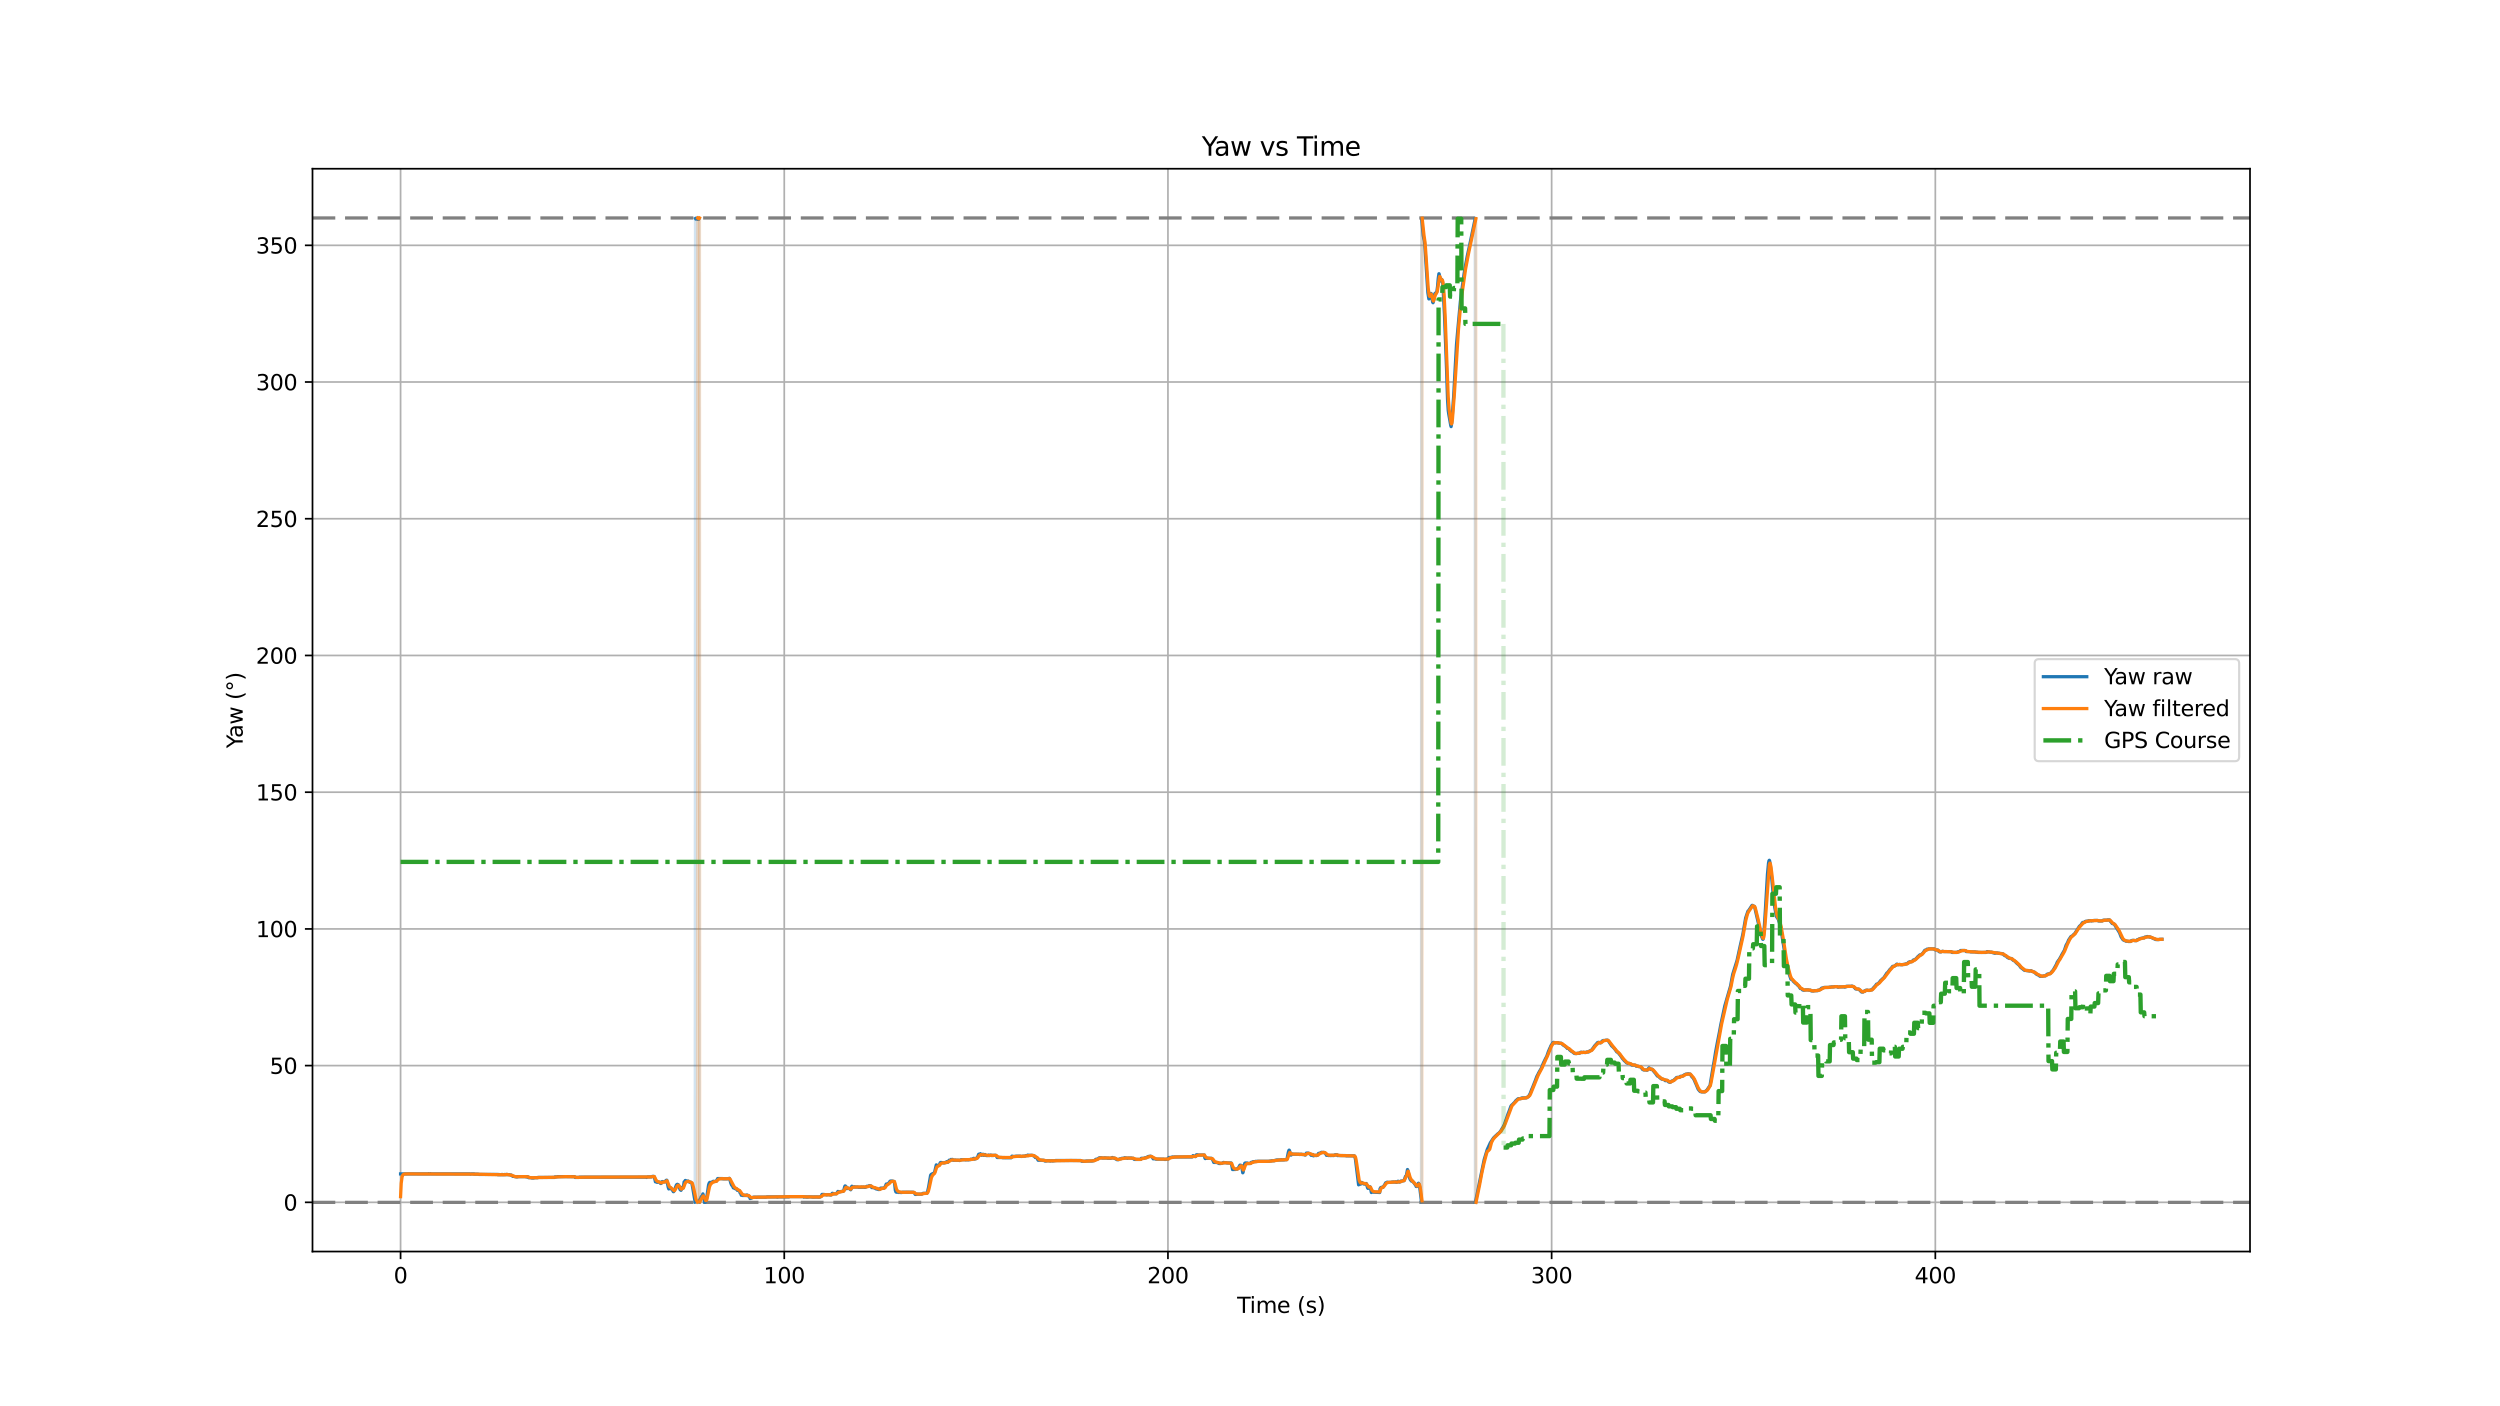 <?xml version="1.0" encoding="utf-8" standalone="no"?>
<!DOCTYPE svg PUBLIC "-//W3C//DTD SVG 1.1//EN"
  "http://www.w3.org/Graphics/SVG/1.1/DTD/svg11.dtd">
<svg xmlns:xlink="http://www.w3.org/1999/xlink" width="1152pt" height="648pt" viewBox="0 0 1152 648" xmlns="http://www.w3.org/2000/svg" version="1.1">
 <defs>
  <style type="text/css">*{stroke-linejoin: round; stroke-linecap: butt}</style>
 </defs>
 <g id="figure_1">
  <g id="patch_1">
   <path d="M 0 648 
L 1152 648 
L 1152 0 
L 0 0 
z
" style="fill: #ffffff"/>
  </g>
  <g id="axes_1">
   <g id="patch_2">
    <path d="M 144 576.72 
L 1036.8 576.72 
L 1036.8 77.76 
L 144 77.76 
z
" style="fill: #ffffff"/>
   </g>
   <g id="matplotlib.axis_1">
    <g id="xtick_1">
     <g id="line2d_1">
      <path d="M 184.582 576.72 
L 184.582 77.76 
" clip-path="url(#p870fc68d94)" style="fill: none; stroke: #b0b0b0; stroke-width: 0.8; stroke-linecap: square"/>
     </g>
     <g id="line2d_2">
      <defs>
       <path id="md765328719" d="M 0 0 
L 0 3.5 
" style="stroke: #000000; stroke-width: 0.8"/>
      </defs>
      <g>
       <use xlink:href="#md765328719" x="184.582" y="576.72" style="stroke: #000000; stroke-width: 0.8"/>
      </g>
     </g>
     <g id="text_1">
      <!-- 0 -->
      <g transform="translate(181.401 591.318)scale(0.1 -0.1)">
       <defs>
        <path id="DejaVuSans-30" d="M 2034 4250 
Q 1547 4250 1301 3770 
Q 1056 3291 1056 2328 
Q 1056 1369 1301 889 
Q 1547 409 2034 409 
Q 2525 409 2770 889 
Q 3016 1369 3016 2328 
Q 3016 3291 2770 3770 
Q 2525 4250 2034 4250 
z
M 2034 4750 
Q 2819 4750 3233 4129 
Q 3647 3509 3647 2328 
Q 3647 1150 3233 529 
Q 2819 -91 2034 -91 
Q 1250 -91 836 529 
Q 422 1150 422 2328 
Q 422 3509 836 4129 
Q 1250 4750 2034 4750 
z
" transform="scale(0.016)"/>
       </defs>
       <use xlink:href="#DejaVuSans-30"/>
      </g>
     </g>
    </g>
    <g id="xtick_2">
     <g id="line2d_3">
      <path d="M 361.386 576.72 
L 361.386 77.76 
" clip-path="url(#p870fc68d94)" style="fill: none; stroke: #b0b0b0; stroke-width: 0.8; stroke-linecap: square"/>
     </g>
     <g id="line2d_4">
      <g>
       <use xlink:href="#md765328719" x="361.386" y="576.72" style="stroke: #000000; stroke-width: 0.8"/>
      </g>
     </g>
     <g id="text_2">
      <!-- 100 -->
      <g transform="translate(351.842 591.318)scale(0.1 -0.1)">
       <defs>
        <path id="DejaVuSans-31" d="M 794 531 
L 1825 531 
L 1825 4091 
L 703 3866 
L 703 4441 
L 1819 4666 
L 2450 4666 
L 2450 531 
L 3481 531 
L 3481 0 
L 794 0 
L 794 531 
z
" transform="scale(0.016)"/>
       </defs>
       <use xlink:href="#DejaVuSans-31"/>
       <use xlink:href="#DejaVuSans-30" x="63.623"/>
       <use xlink:href="#DejaVuSans-30" x="127.246"/>
      </g>
     </g>
    </g>
    <g id="xtick_3">
     <g id="line2d_5">
      <path d="M 538.19 576.72 
L 538.19 77.76 
" clip-path="url(#p870fc68d94)" style="fill: none; stroke: #b0b0b0; stroke-width: 0.8; stroke-linecap: square"/>
     </g>
     <g id="line2d_6">
      <g>
       <use xlink:href="#md765328719" x="538.19" y="576.72" style="stroke: #000000; stroke-width: 0.8"/>
      </g>
     </g>
     <g id="text_3">
      <!-- 200 -->
      <g transform="translate(528.646 591.318)scale(0.1 -0.1)">
       <defs>
        <path id="DejaVuSans-32" d="M 1228 531 
L 3431 531 
L 3431 0 
L 469 0 
L 469 531 
Q 828 903 1448 1529 
Q 2069 2156 2228 2338 
Q 2531 2678 2651 2914 
Q 2772 3150 2772 3378 
Q 2772 3750 2511 3984 
Q 2250 4219 1831 4219 
Q 1534 4219 1204 4116 
Q 875 4013 500 3803 
L 500 4441 
Q 881 4594 1212 4672 
Q 1544 4750 1819 4750 
Q 2544 4750 2975 4387 
Q 3406 4025 3406 3419 
Q 3406 3131 3298 2873 
Q 3191 2616 2906 2266 
Q 2828 2175 2409 1742 
Q 1991 1309 1228 531 
z
" transform="scale(0.016)"/>
       </defs>
       <use xlink:href="#DejaVuSans-32"/>
       <use xlink:href="#DejaVuSans-30" x="63.623"/>
       <use xlink:href="#DejaVuSans-30" x="127.246"/>
      </g>
     </g>
    </g>
    <g id="xtick_4">
     <g id="line2d_7">
      <path d="M 714.994 576.72 
L 714.994 77.76 
" clip-path="url(#p870fc68d94)" style="fill: none; stroke: #b0b0b0; stroke-width: 0.8; stroke-linecap: square"/>
     </g>
     <g id="line2d_8">
      <g>
       <use xlink:href="#md765328719" x="714.994" y="576.72" style="stroke: #000000; stroke-width: 0.8"/>
      </g>
     </g>
     <g id="text_4">
      <!-- 300 -->
      <g transform="translate(705.45 591.318)scale(0.1 -0.1)">
       <defs>
        <path id="DejaVuSans-33" d="M 2597 2516 
Q 3050 2419 3304 2112 
Q 3559 1806 3559 1356 
Q 3559 666 3084 287 
Q 2609 -91 1734 -91 
Q 1441 -91 1130 -33 
Q 819 25 488 141 
L 488 750 
Q 750 597 1062 519 
Q 1375 441 1716 441 
Q 2309 441 2620 675 
Q 2931 909 2931 1356 
Q 2931 1769 2642 2001 
Q 2353 2234 1838 2234 
L 1294 2234 
L 1294 2753 
L 1863 2753 
Q 2328 2753 2575 2939 
Q 2822 3125 2822 3475 
Q 2822 3834 2567 4026 
Q 2313 4219 1838 4219 
Q 1578 4219 1281 4162 
Q 984 4106 628 3988 
L 628 4550 
Q 988 4650 1302 4700 
Q 1616 4750 1894 4750 
Q 2613 4750 3031 4423 
Q 3450 4097 3450 3541 
Q 3450 3153 3228 2886 
Q 3006 2619 2597 2516 
z
" transform="scale(0.016)"/>
       </defs>
       <use xlink:href="#DejaVuSans-33"/>
       <use xlink:href="#DejaVuSans-30" x="63.623"/>
       <use xlink:href="#DejaVuSans-30" x="127.246"/>
      </g>
     </g>
    </g>
    <g id="xtick_5">
     <g id="line2d_9">
      <path d="M 891.798 576.72 
L 891.798 77.76 
" clip-path="url(#p870fc68d94)" style="fill: none; stroke: #b0b0b0; stroke-width: 0.8; stroke-linecap: square"/>
     </g>
     <g id="line2d_10">
      <g>
       <use xlink:href="#md765328719" x="891.798" y="576.72" style="stroke: #000000; stroke-width: 0.8"/>
      </g>
     </g>
     <g id="text_5">
      <!-- 400 -->
      <g transform="translate(882.254 591.318)scale(0.1 -0.1)">
       <defs>
        <path id="DejaVuSans-34" d="M 2419 4116 
L 825 1625 
L 2419 1625 
L 2419 4116 
z
M 2253 4666 
L 3047 4666 
L 3047 1625 
L 3713 1625 
L 3713 1100 
L 3047 1100 
L 3047 0 
L 2419 0 
L 2419 1100 
L 313 1100 
L 313 1709 
L 2253 4666 
z
" transform="scale(0.016)"/>
       </defs>
       <use xlink:href="#DejaVuSans-34"/>
       <use xlink:href="#DejaVuSans-30" x="63.623"/>
       <use xlink:href="#DejaVuSans-30" x="127.246"/>
      </g>
     </g>
    </g>
    <g id="text_6">
     <!-- Time (s) -->
     <g transform="translate(570.071 604.997)scale(0.1 -0.1)">
      <defs>
       <path id="DejaVuSans-54" d="M -19 4666 
L 3928 4666 
L 3928 4134 
L 2272 4134 
L 2272 0 
L 1638 0 
L 1638 4134 
L -19 4134 
L -19 4666 
z
" transform="scale(0.016)"/>
       <path id="DejaVuSans-69" d="M 603 3500 
L 1178 3500 
L 1178 0 
L 603 0 
L 603 3500 
z
M 603 4863 
L 1178 4863 
L 1178 4134 
L 603 4134 
L 603 4863 
z
" transform="scale(0.016)"/>
       <path id="DejaVuSans-6d" d="M 3328 2828 
Q 3544 3216 3844 3400 
Q 4144 3584 4550 3584 
Q 5097 3584 5394 3201 
Q 5691 2819 5691 2113 
L 5691 0 
L 5113 0 
L 5113 2094 
Q 5113 2597 4934 2840 
Q 4756 3084 4391 3084 
Q 3944 3084 3684 2787 
Q 3425 2491 3425 1978 
L 3425 0 
L 2847 0 
L 2847 2094 
Q 2847 2600 2669 2842 
Q 2491 3084 2119 3084 
Q 1678 3084 1418 2786 
Q 1159 2488 1159 1978 
L 1159 0 
L 581 0 
L 581 3500 
L 1159 3500 
L 1159 2956 
Q 1356 3278 1631 3431 
Q 1906 3584 2284 3584 
Q 2666 3584 2933 3390 
Q 3200 3197 3328 2828 
z
" transform="scale(0.016)"/>
       <path id="DejaVuSans-65" d="M 3597 1894 
L 3597 1613 
L 953 1613 
Q 991 1019 1311 708 
Q 1631 397 2203 397 
Q 2534 397 2845 478 
Q 3156 559 3463 722 
L 3463 178 
Q 3153 47 2828 -22 
Q 2503 -91 2169 -91 
Q 1331 -91 842 396 
Q 353 884 353 1716 
Q 353 2575 817 3079 
Q 1281 3584 2069 3584 
Q 2775 3584 3186 3129 
Q 3597 2675 3597 1894 
z
M 3022 2063 
Q 3016 2534 2758 2815 
Q 2500 3097 2075 3097 
Q 1594 3097 1305 2825 
Q 1016 2553 972 2059 
L 3022 2063 
z
" transform="scale(0.016)"/>
       <path id="DejaVuSans-20" transform="scale(0.016)"/>
       <path id="DejaVuSans-28" d="M 1984 4856 
Q 1566 4138 1362 3434 
Q 1159 2731 1159 2009 
Q 1159 1288 1364 580 
Q 1569 -128 1984 -844 
L 1484 -844 
Q 1016 -109 783 600 
Q 550 1309 550 2009 
Q 550 2706 781 3412 
Q 1013 4119 1484 4856 
L 1984 4856 
z
" transform="scale(0.016)"/>
       <path id="DejaVuSans-73" d="M 2834 3397 
L 2834 2853 
Q 2591 2978 2328 3040 
Q 2066 3103 1784 3103 
Q 1356 3103 1142 2972 
Q 928 2841 928 2578 
Q 928 2378 1081 2264 
Q 1234 2150 1697 2047 
L 1894 2003 
Q 2506 1872 2764 1633 
Q 3022 1394 3022 966 
Q 3022 478 2636 193 
Q 2250 -91 1575 -91 
Q 1294 -91 989 -36 
Q 684 19 347 128 
L 347 722 
Q 666 556 975 473 
Q 1284 391 1588 391 
Q 1994 391 2212 530 
Q 2431 669 2431 922 
Q 2431 1156 2273 1281 
Q 2116 1406 1581 1522 
L 1381 1569 
Q 847 1681 609 1914 
Q 372 2147 372 2553 
Q 372 3047 722 3315 
Q 1072 3584 1716 3584 
Q 2034 3584 2315 3537 
Q 2597 3491 2834 3397 
z
" transform="scale(0.016)"/>
       <path id="DejaVuSans-29" d="M 513 4856 
L 1013 4856 
Q 1481 4119 1714 3412 
Q 1947 2706 1947 2009 
Q 1947 1309 1714 600 
Q 1481 -109 1013 -844 
L 513 -844 
Q 928 -128 1133 580 
Q 1338 1288 1338 2009 
Q 1338 2731 1133 3434 
Q 928 4138 513 4856 
z
" transform="scale(0.016)"/>
      </defs>
      <use xlink:href="#DejaVuSans-54"/>
      <use xlink:href="#DejaVuSans-69" x="57.959"/>
      <use xlink:href="#DejaVuSans-6d" x="85.742"/>
      <use xlink:href="#DejaVuSans-65" x="183.154"/>
      <use xlink:href="#DejaVuSans-20" x="244.678"/>
      <use xlink:href="#DejaVuSans-28" x="276.465"/>
      <use xlink:href="#DejaVuSans-73" x="315.479"/>
      <use xlink:href="#DejaVuSans-29" x="367.578"/>
     </g>
    </g>
   </g>
   <g id="matplotlib.axis_2">
    <g id="ytick_1">
     <g id="line2d_11">
      <path d="M 144 554.04 
L 1036.8 554.04 
" clip-path="url(#p870fc68d94)" style="fill: none; stroke: #b0b0b0; stroke-width: 0.8; stroke-linecap: square"/>
     </g>
     <g id="line2d_12">
      <defs>
       <path id="mf76ea0d604" d="M 0 0 
L -3.5 0 
" style="stroke: #000000; stroke-width: 0.8"/>
      </defs>
      <g>
       <use xlink:href="#mf76ea0d604" x="144" y="554.04" style="stroke: #000000; stroke-width: 0.8"/>
      </g>
     </g>
     <g id="text_7">
      <!-- 0 -->
      <g transform="translate(130.637 557.839)scale(0.1 -0.1)">
       <use xlink:href="#DejaVuSans-30"/>
      </g>
     </g>
    </g>
    <g id="ytick_2">
     <g id="line2d_13">
      <path d="M 144 491.04 
L 1036.8 491.04 
" clip-path="url(#p870fc68d94)" style="fill: none; stroke: #b0b0b0; stroke-width: 0.8; stroke-linecap: square"/>
     </g>
     <g id="line2d_14">
      <g>
       <use xlink:href="#mf76ea0d604" x="144" y="491.04" style="stroke: #000000; stroke-width: 0.8"/>
      </g>
     </g>
     <g id="text_8">
      <!-- 50 -->
      <g transform="translate(124.275 494.839)scale(0.1 -0.1)">
       <defs>
        <path id="DejaVuSans-35" d="M 691 4666 
L 3169 4666 
L 3169 4134 
L 1269 4134 
L 1269 2991 
Q 1406 3038 1543 3061 
Q 1681 3084 1819 3084 
Q 2600 3084 3056 2656 
Q 3513 2228 3513 1497 
Q 3513 744 3044 326 
Q 2575 -91 1722 -91 
Q 1428 -91 1123 -41 
Q 819 9 494 109 
L 494 744 
Q 775 591 1075 516 
Q 1375 441 1709 441 
Q 2250 441 2565 725 
Q 2881 1009 2881 1497 
Q 2881 1984 2565 2268 
Q 2250 2553 1709 2553 
Q 1456 2553 1204 2497 
Q 953 2441 691 2322 
L 691 4666 
z
" transform="scale(0.016)"/>
       </defs>
       <use xlink:href="#DejaVuSans-35"/>
       <use xlink:href="#DejaVuSans-30" x="63.623"/>
      </g>
     </g>
    </g>
    <g id="ytick_3">
     <g id="line2d_15">
      <path d="M 144 428.04 
L 1036.8 428.04 
" clip-path="url(#p870fc68d94)" style="fill: none; stroke: #b0b0b0; stroke-width: 0.8; stroke-linecap: square"/>
     </g>
     <g id="line2d_16">
      <g>
       <use xlink:href="#mf76ea0d604" x="144" y="428.04" style="stroke: #000000; stroke-width: 0.8"/>
      </g>
     </g>
     <g id="text_9">
      <!-- 100 -->
      <g transform="translate(117.912 431.839)scale(0.1 -0.1)">
       <use xlink:href="#DejaVuSans-31"/>
       <use xlink:href="#DejaVuSans-30" x="63.623"/>
       <use xlink:href="#DejaVuSans-30" x="127.246"/>
      </g>
     </g>
    </g>
    <g id="ytick_4">
     <g id="line2d_17">
      <path d="M 144 365.04 
L 1036.8 365.04 
" clip-path="url(#p870fc68d94)" style="fill: none; stroke: #b0b0b0; stroke-width: 0.8; stroke-linecap: square"/>
     </g>
     <g id="line2d_18">
      <g>
       <use xlink:href="#mf76ea0d604" x="144" y="365.04" style="stroke: #000000; stroke-width: 0.8"/>
      </g>
     </g>
     <g id="text_10">
      <!-- 150 -->
      <g transform="translate(117.912 368.839)scale(0.1 -0.1)">
       <use xlink:href="#DejaVuSans-31"/>
       <use xlink:href="#DejaVuSans-35" x="63.623"/>
       <use xlink:href="#DejaVuSans-30" x="127.246"/>
      </g>
     </g>
    </g>
    <g id="ytick_5">
     <g id="line2d_19">
      <path d="M 144 302.04 
L 1036.8 302.04 
" clip-path="url(#p870fc68d94)" style="fill: none; stroke: #b0b0b0; stroke-width: 0.8; stroke-linecap: square"/>
     </g>
     <g id="line2d_20">
      <g>
       <use xlink:href="#mf76ea0d604" x="144" y="302.04" style="stroke: #000000; stroke-width: 0.8"/>
      </g>
     </g>
     <g id="text_11">
      <!-- 200 -->
      <g transform="translate(117.912 305.839)scale(0.1 -0.1)">
       <use xlink:href="#DejaVuSans-32"/>
       <use xlink:href="#DejaVuSans-30" x="63.623"/>
       <use xlink:href="#DejaVuSans-30" x="127.246"/>
      </g>
     </g>
    </g>
    <g id="ytick_6">
     <g id="line2d_21">
      <path d="M 144 239.04 
L 1036.8 239.04 
" clip-path="url(#p870fc68d94)" style="fill: none; stroke: #b0b0b0; stroke-width: 0.8; stroke-linecap: square"/>
     </g>
     <g id="line2d_22">
      <g>
       <use xlink:href="#mf76ea0d604" x="144" y="239.04" style="stroke: #000000; stroke-width: 0.8"/>
      </g>
     </g>
     <g id="text_12">
      <!-- 250 -->
      <g transform="translate(117.912 242.839)scale(0.1 -0.1)">
       <use xlink:href="#DejaVuSans-32"/>
       <use xlink:href="#DejaVuSans-35" x="63.623"/>
       <use xlink:href="#DejaVuSans-30" x="127.246"/>
      </g>
     </g>
    </g>
    <g id="ytick_7">
     <g id="line2d_23">
      <path d="M 144 176.04 
L 1036.8 176.04 
" clip-path="url(#p870fc68d94)" style="fill: none; stroke: #b0b0b0; stroke-width: 0.8; stroke-linecap: square"/>
     </g>
     <g id="line2d_24">
      <g>
       <use xlink:href="#mf76ea0d604" x="144" y="176.04" style="stroke: #000000; stroke-width: 0.8"/>
      </g>
     </g>
     <g id="text_13">
      <!-- 300 -->
      <g transform="translate(117.912 179.839)scale(0.1 -0.1)">
       <use xlink:href="#DejaVuSans-33"/>
       <use xlink:href="#DejaVuSans-30" x="63.623"/>
       <use xlink:href="#DejaVuSans-30" x="127.246"/>
      </g>
     </g>
    </g>
    <g id="ytick_8">
     <g id="line2d_25">
      <path d="M 144 113.04 
L 1036.8 113.04 
" clip-path="url(#p870fc68d94)" style="fill: none; stroke: #b0b0b0; stroke-width: 0.8; stroke-linecap: square"/>
     </g>
     <g id="line2d_26">
      <g>
       <use xlink:href="#mf76ea0d604" x="144" y="113.04" style="stroke: #000000; stroke-width: 0.8"/>
      </g>
     </g>
     <g id="text_14">
      <!-- 350 -->
      <g transform="translate(117.912 116.839)scale(0.1 -0.1)">
       <use xlink:href="#DejaVuSans-33"/>
       <use xlink:href="#DejaVuSans-35" x="63.623"/>
       <use xlink:href="#DejaVuSans-30" x="127.246"/>
      </g>
     </g>
    </g>
    <g id="text_15">
     <!-- Yaw (°) -->
     <g transform="translate(111.833 344.75)rotate(-90)scale(0.1 -0.1)">
      <defs>
       <path id="DejaVuSans-59" d="M -13 4666 
L 666 4666 
L 1959 2747 
L 3244 4666 
L 3922 4666 
L 2272 2222 
L 2272 0 
L 1638 0 
L 1638 2222 
L -13 4666 
z
" transform="scale(0.016)"/>
       <path id="DejaVuSans-61" d="M 2194 1759 
Q 1497 1759 1228 1600 
Q 959 1441 959 1056 
Q 959 750 1161 570 
Q 1363 391 1709 391 
Q 2188 391 2477 730 
Q 2766 1069 2766 1631 
L 2766 1759 
L 2194 1759 
z
M 3341 1997 
L 3341 0 
L 2766 0 
L 2766 531 
Q 2569 213 2275 61 
Q 1981 -91 1556 -91 
Q 1019 -91 701 211 
Q 384 513 384 1019 
Q 384 1609 779 1909 
Q 1175 2209 1959 2209 
L 2766 2209 
L 2766 2266 
Q 2766 2663 2505 2880 
Q 2244 3097 1772 3097 
Q 1472 3097 1187 3025 
Q 903 2953 641 2809 
L 641 3341 
Q 956 3463 1253 3523 
Q 1550 3584 1831 3584 
Q 2591 3584 2966 3190 
Q 3341 2797 3341 1997 
z
" transform="scale(0.016)"/>
       <path id="DejaVuSans-77" d="M 269 3500 
L 844 3500 
L 1563 769 
L 2278 3500 
L 2956 3500 
L 3675 769 
L 4391 3500 
L 4966 3500 
L 4050 0 
L 3372 0 
L 2619 2869 
L 1863 0 
L 1184 0 
L 269 3500 
z
" transform="scale(0.016)"/>
       <path id="DejaVuSans-b0" d="M 1600 4347 
Q 1350 4347 1178 4173 
Q 1006 4000 1006 3750 
Q 1006 3503 1178 3333 
Q 1350 3163 1600 3163 
Q 1850 3163 2022 3333 
Q 2194 3503 2194 3750 
Q 2194 3997 2020 4172 
Q 1847 4347 1600 4347 
z
M 1600 4750 
Q 1800 4750 1984 4673 
Q 2169 4597 2303 4453 
Q 2447 4313 2519 4134 
Q 2591 3956 2591 3750 
Q 2591 3338 2302 3052 
Q 2013 2766 1594 2766 
Q 1172 2766 890 3047 
Q 609 3328 609 3750 
Q 609 4169 896 4459 
Q 1184 4750 1600 4750 
z
" transform="scale(0.016)"/>
      </defs>
      <use xlink:href="#DejaVuSans-59"/>
      <use xlink:href="#DejaVuSans-61" x="47.334"/>
      <use xlink:href="#DejaVuSans-77" x="108.613"/>
      <use xlink:href="#DejaVuSans-20" x="190.4"/>
      <use xlink:href="#DejaVuSans-28" x="222.188"/>
      <use xlink:href="#DejaVuSans-b0" x="261.201"/>
      <use xlink:href="#DejaVuSans-29" x="311.201"/>
     </g>
    </g>
   </g>
   <g id="line2d_27">
    <path d="M 144 100.44 
L 1036.8 100.44 
" clip-path="url(#p870fc68d94)" style="fill: none; stroke-dasharray: 10.5,4.5; stroke-dashoffset: 0; stroke: #808080; stroke-width: 1.5"/>
   </g>
   <g id="line2d_28">
    <path d="M 144 554.04 
L 1036.8 554.04 
" clip-path="url(#p870fc68d94)" style="fill: none; stroke-dasharray: 10.5,4.5; stroke-dashoffset: 0; stroke: #808080; stroke-width: 1.5"/>
   </g>
   <g id="line2d_29">
    <path d="M 184.582 540.936 
L 197.49 540.936 
L 197.572 540.81 
L 197.724 540.936 
L 198.265 540.936 
L 198.413 540.81 
L 198.493 540.81 
L 198.643 540.936 
L 216.536 540.936 
L 216.693 541.062 
L 216.769 541.062 
L 216.921 540.936 
L 218.389 540.936 
L 218.465 541.062 
L 218.622 540.936 
L 218.774 541.062 
L 220.477 541.062 
L 220.629 541.188 
L 229.315 541.188 
L 229.389 541.314 
L 229.504 541.188 
L 229.656 541.314 
L 229.812 541.314 
L 229.888 541.188 
L 230.036 541.314 
L 231.034 541.314 
L 231.191 541.188 
L 231.343 541.188 
L 231.426 541.314 
L 231.502 541.188 
L 231.652 541.314 
L 232.345 541.314 
L 232.496 541.188 
L 232.655 541.314 
L 232.883 541.314 
L 233.038 541.188 
L 233.495 541.188 
L 233.574 541.314 
L 233.724 541.188 
L 233.878 541.188 
L 234.029 541.314 
L 234.966 541.314 
L 235.116 541.44 
L 235.576 541.44 
L 235.881 541.818 
L 236.117 541.818 
L 236.345 542.07 
L 236.886 542.07 
L 237.04 542.196 
L 237.72 542.196 
L 237.795 542.322 
L 237.871 542.196 
L 238.03 542.322 
L 238.18 542.322 
L 238.339 542.196 
L 238.415 542.196 
L 238.491 542.322 
L 238.648 542.196 
L 242.255 542.196 
L 242.409 542.322 
L 242.559 542.196 
L 242.634 542.322 
L 242.789 542.196 
L 242.94 542.196 
L 243.095 542.448 
L 243.247 542.322 
L 243.405 542.322 
L 243.633 542.7 
L 243.714 542.574 
L 243.866 542.7 
L 244.791 542.7 
L 244.946 542.826 
L 246.095 542.826 
L 246.249 542.7 
L 247.545 542.7 
L 247.694 542.574 
L 247.773 542.7 
L 247.922 542.574 
L 255.461 542.574 
L 255.691 542.322 
L 256.695 542.322 
L 256.843 542.196 
L 264.739 542.196 
L 265.047 542.574 
L 266.679 542.574 
L 266.941 542.448 
L 297.662 542.448 
L 297.924 542.574 
L 298.316 542.322 
L 300.185 542.322 
L 300.578 542.07 
L 301.232 542.07 
L 301.493 542.196 
L 302.019 544.59 
L 302.542 544.59 
L 302.805 544.842 
L 303.065 544.716 
L 303.46 544.716 
L 303.721 544.842 
L 303.983 544.716 
L 304.246 545.094 
L 304.375 545.346 
L 304.639 545.346 
L 304.899 544.968 
L 305.162 544.464 
L 305.295 544.464 
L 305.555 544.59 
L 306.472 544.59 
L 306.865 543.96 
L 307.126 543.834 
L 307.259 543.834 
L 307.521 545.094 
L 307.913 547.11 
L 308.175 547.866 
L 308.831 547.236 
L 309.223 547.866 
L 309.485 547.992 
L 309.616 547.992 
L 310.272 549.126 
L 310.401 549.126 
L 310.664 548.748 
L 311.713 545.976 
L 312.105 545.724 
L 312.367 545.85 
L 312.498 545.85 
L 312.761 546.48 
L 313.415 548.244 
L 313.81 548.496 
L 313.939 548.244 
L 314.331 547.11 
L 314.595 547.488 
L 314.725 547.488 
L 314.855 547.236 
L 315.251 544.59 
L 315.38 544.716 
L 315.774 543.96 
L 315.903 543.96 
L 316.428 544.338 
L 316.559 544.338 
L 316.821 544.212 
L 317.084 544.212 
L 317.869 544.842 
L 318.131 544.842 
L 318.263 544.716 
L 318.785 545.22 
L 319.048 546.48 
L 319.964 551.898 
L 320.357 553.914 
L 320.357 553.914 
" clip-path="url(#p870fc68d94)" style="fill: none; stroke: #1f77b4; stroke-width: 1.5; stroke-linecap: square"/>
   </g>
   <g id="line2d_30">
    <path d="M 320.357 553.914 
L 320.489 100.692 
" clip-path="url(#p870fc68d94)" style="fill: none; stroke: #1f77b4; stroke-opacity: 0.2; stroke-width: 1.5; stroke-linecap: square"/>
   </g>
   <g id="line2d_31">
    <path d="M 320.489 100.692 
L 320.62 100.944 
L 320.751 100.818 
L 320.882 100.692 
L 321.013 100.566 
L 321.145 100.692 
L 321.274 100.944 
L 321.405 101.07 
L 321.538 101.07 
L 321.669 100.944 
L 321.798 101.07 
L 321.93 101.07 
L 322.061 100.818 
" clip-path="url(#p870fc68d94)" style="fill: none; stroke: #1f77b4; stroke-width: 1.5; stroke-linecap: square"/>
   </g>
   <g id="line2d_32">
    <path d="M 322.061 100.818 
L 322.192 553.914 
" clip-path="url(#p870fc68d94)" style="fill: none; stroke: #1f77b4; stroke-opacity: 0.2; stroke-width: 1.5; stroke-linecap: square"/>
   </g>
   <g id="line2d_33">
    <path d="M 322.192 553.914 
L 322.454 552.78 
L 322.846 552.276 
L 323.11 551.394 
L 323.371 551.394 
L 323.502 551.268 
L 323.895 550.134 
L 324.158 551.016 
L 324.681 554.04 
L 324.943 554.04 
L 325.206 553.662 
L 325.335 553.41 
L 325.599 552.276 
L 326.515 545.976 
L 326.776 545.22 
L 327.04 544.842 
L 327.171 544.842 
L 327.432 544.968 
L 327.563 544.968 
L 327.956 544.716 
L 328.087 544.716 
L 328.612 544.338 
L 328.872 544.338 
L 329.135 544.464 
L 329.266 544.464 
L 329.527 544.338 
L 330.053 544.338 
L 330.705 543.078 
L 332.673 543.078 
L 332.802 543.204 
L 332.933 543.078 
L 333.194 543.204 
L 335.291 543.204 
L 335.555 543.078 
L 335.815 543.078 
L 336.078 542.952 
L 336.34 543.582 
L 336.732 545.094 
L 337.127 546.102 
L 337.519 546.48 
L 337.912 547.362 
L 338.173 547.362 
L 338.697 547.74 
L 338.827 547.74 
L 339.091 547.866 
L 339.352 547.74 
L 339.745 548.496 
L 340.008 548.496 
L 340.268 548.622 
L 340.661 548.622 
L 340.793 548.874 
L 341.055 549.756 
L 341.186 549.756 
L 341.317 549.882 
L 341.58 550.764 
L 341.842 550.638 
L 342.234 550.89 
L 342.365 550.764 
L 342.496 550.89 
L 342.629 550.764 
L 342.889 550.89 
L 343.021 550.764 
L 343.281 550.89 
L 343.545 550.89 
L 343.675 550.764 
L 343.937 550.89 
L 344.199 550.638 
L 344.462 551.016 
L 344.722 550.89 
L 344.855 550.89 
L 345.378 551.52 
L 345.64 552.276 
L 345.77 552.024 
L 345.903 552.024 
L 346.163 552.15 
L 346.688 551.772 
L 346.95 551.772 
L 347.211 551.646 
L 348.129 551.646 
L 348.391 551.772 
L 348.523 551.772 
L 348.652 551.646 
L 348.783 551.772 
L 349.047 551.646 
L 353.106 551.646 
L 353.37 551.52 
L 357.954 551.52 
L 358.083 551.646 
L 358.216 551.52 
L 358.347 551.646 
L 358.608 551.52 
L 363.585 551.52 
L 363.849 551.394 
L 370.136 551.394 
L 370.399 551.646 
L 370.659 551.52 
L 371.315 551.52 
L 371.446 551.646 
L 371.577 551.52 
L 371.838 551.646 
L 372.1 551.646 
L 372.233 551.52 
L 372.364 551.646 
L 372.625 551.52 
L 373.935 551.52 
L 374.197 551.646 
L 374.328 551.646 
L 374.59 551.52 
L 374.853 551.646 
L 374.982 551.646 
L 375.245 551.52 
L 375.505 551.646 
L 375.638 551.646 
L 375.9 551.52 
L 376.161 551.52 
L 376.425 551.646 
L 376.554 551.646 
L 376.817 551.52 
L 377.079 551.646 
L 377.341 551.646 
L 377.471 551.52 
L 377.733 551.646 
L 378.126 551.394 
L 378.258 551.394 
L 378.518 551.016 
L 378.782 550.386 
L 379.043 550.386 
L 379.174 550.512 
L 379.436 550.386 
L 379.699 550.386 
L 379.959 550.512 
L 380.746 550.512 
L 381.008 550.638 
L 381.271 550.512 
L 382.187 550.512 
L 382.448 550.638 
L 382.972 550.638 
L 383.235 550.26 
L 383.497 549.882 
L 383.76 549.882 
L 384.153 550.134 
L 385.332 550.134 
L 385.725 549.63 
L 386.117 549 
L 386.51 549.252 
L 386.773 549.252 
L 387.033 549.126 
L 387.425 549.126 
L 387.689 549 
L 388.474 549 
L 388.737 548.748 
L 388.999 547.74 
L 389.261 546.732 
L 389.392 546.48 
L 389.522 546.48 
L 389.915 546.858 
L 390.178 547.74 
L 390.438 547.614 
L 390.834 547.614 
L 391.094 547.488 
L 392.012 548.244 
L 392.535 546.606 
L 392.928 546.984 
L 393.06 546.858 
L 393.322 546.984 
L 393.714 546.984 
L 393.845 546.858 
L 394.107 546.984 
L 395.286 546.984 
L 395.548 547.11 
L 396.727 547.11 
L 396.858 546.984 
L 397.12 547.11 
L 397.381 547.11 
L 397.645 546.984 
L 397.776 546.984 
L 398.037 547.11 
L 398.822 547.11 
L 399.478 546.606 
L 399.609 546.606 
L 399.871 546.732 
L 400.002 546.732 
L 400.525 546.354 
L 400.919 546.354 
L 401.181 546.48 
L 401.312 546.48 
L 401.706 547.236 
L 402.358 547.236 
L 402.622 547.362 
L 402.753 547.362 
L 402.883 547.236 
L 403.67 547.866 
L 404.063 547.866 
L 404.324 547.992 
L 404.455 547.992 
L 404.719 548.118 
L 405.371 548.118 
L 405.635 547.74 
L 405.767 547.488 
L 406.683 547.488 
L 406.945 547.614 
L 407.206 547.488 
L 407.337 547.488 
L 407.86 546.858 
L 408.386 545.598 
L 409.04 545.598 
L 409.825 544.842 
L 410.088 544.338 
L 410.35 544.212 
L 411.137 544.212 
L 411.398 544.338 
L 411.66 544.338 
L 411.922 544.464 
L 412.053 544.464 
L 412.314 546.102 
L 412.578 548.496 
L 412.838 549.252 
L 413.101 549.378 
L 413.886 549.378 
L 414.149 549.504 
L 414.278 549.504 
L 414.542 549.378 
L 414.673 549.378 
L 414.934 549.504 
L 415.59 549.504 
L 415.85 549.378 
L 420.829 549.378 
L 421.091 549.504 
L 421.222 549.504 
L 421.745 550.386 
L 422.27 550.386 
L 422.532 550.26 
L 424.758 550.26 
L 425.283 549.882 
L 427.116 549.882 
L 427.378 549.252 
L 427.903 546.984 
L 428.819 541.566 
L 429.082 541.188 
L 429.475 540.936 
L 429.606 540.936 
L 429.998 540.684 
L 430.26 540.684 
L 430.652 540.18 
L 431.439 536.778 
L 431.832 537.03 
L 432.617 537.03 
L 432.88 536.778 
L 433.273 535.77 
L 433.536 535.644 
L 433.665 535.644 
L 433.928 535.77 
L 434.581 535.77 
L 434.844 535.896 
L 435.106 535.896 
L 435.5 535.644 
L 435.629 535.644 
L 435.76 535.77 
L 436.285 535.266 
L 436.678 535.644 
L 437.07 535.14 
L 437.334 534.636 
L 437.465 534.636 
L 437.726 534.762 
L 438.25 534.258 
L 438.642 534.51 
L 438.906 534.258 
L 439.167 534.636 
L 439.954 534.636 
L 440.083 534.51 
L 440.346 534.636 
L 441.787 534.636 
L 442.047 534.762 
L 442.311 534.762 
L 442.834 534.384 
L 444.931 534.384 
L 445.06 534.51 
L 445.323 534.384 
L 445.979 534.384 
L 446.109 534.51 
L 446.372 534.384 
L 447.06 534.384 
L 447.452 534.132 
L 447.714 534.258 
L 447.976 534.258 
L 448.631 533.754 
L 449.024 534.132 
L 449.417 533.754 
L 449.547 534.006 
L 450.072 533.628 
L 450.203 533.628 
L 450.332 533.502 
L 450.988 531.864 
L 451.25 531.99 
L 451.381 531.99 
L 451.773 531.612 
L 452.037 532.242 
L 452.297 532.368 
L 452.953 531.864 
L 453.216 532.368 
L 453.609 532.368 
L 453.87 531.99 
L 454.132 532.368 
L 454.263 532.368 
L 454.524 532.494 
L 455.309 532.494 
L 455.573 532.242 
L 455.965 532.494 
L 456.098 532.494 
L 456.49 532.242 
L 456.621 532.242 
L 457.014 532.494 
L 457.275 532.368 
L 457.537 532.494 
L 457.799 532.368 
L 458.847 532.368 
L 459.24 532.872 
L 459.503 533.376 
L 461.86 533.376 
L 462.122 533.502 
L 462.383 533.502 
L 462.647 533.376 
L 462.908 533.502 
L 465.921 533.502 
L 466.314 532.746 
L 466.444 532.746 
L 466.706 532.872 
L 467.885 532.872 
L 468.145 532.746 
L 469.719 532.746 
L 469.981 532.872 
L 470.111 532.746 
L 470.373 532.872 
L 471.029 532.872 
L 471.291 532.746 
L 472.337 532.746 
L 472.732 532.494 
L 473.386 532.494 
L 473.647 532.242 
L 473.911 532.494 
L 474.171 532.368 
L 475.612 532.368 
L 475.875 532.494 
L 476.268 532.494 
L 476.399 532.746 
L 476.791 532.746 
L 477.055 533.376 
L 477.709 533.376 
L 478.363 534.636 
L 478.495 534.636 
L 478.625 534.51 
L 478.888 534.636 
L 480.46 534.636 
L 480.721 534.762 
L 480.852 534.636 
L 481.114 534.762 
L 481.376 534.762 
L 481.508 535.014 
L 482.03 535.014 
L 482.293 534.888 
L 483.734 534.888 
L 483.865 535.014 
L 483.996 534.888 
L 484.127 535.014 
L 484.388 534.888 
L 485.043 534.888 
L 485.173 535.014 
L 485.437 534.888 
L 486.091 534.888 
L 486.354 534.762 
L 498.009 534.762 
L 498.534 535.14 
L 500.106 535.14 
L 500.368 535.014 
L 503.25 535.014 
L 503.511 534.888 
L 503.904 534.888 
L 504.166 534.762 
L 504.298 534.762 
L 505.083 534.132 
L 505.739 534.132 
L 506.524 533.502 
L 507.571 533.502 
L 507.834 533.628 
L 508.881 533.628 
L 509.144 533.502 
L 509.404 533.628 
L 510.191 533.628 
L 510.453 533.754 
L 510.584 533.754 
L 510.716 533.628 
L 510.976 533.754 
L 511.894 533.754 
L 512.288 533.502 
L 512.417 533.502 
L 512.548 533.376 
L 512.942 533.628 
L 513.466 533.628 
L 513.729 533.88 
L 513.858 533.754 
L 514.645 534.384 
L 515.43 534.384 
L 515.953 534.006 
L 516.478 534.006 
L 516.871 533.754 
L 517.787 533.754 
L 518.181 533.502 
L 518.443 533.502 
L 518.706 533.628 
L 519.229 533.628 
L 519.491 533.754 
L 519.753 533.628 
L 521.455 533.628 
L 521.719 533.754 
L 522.242 533.754 
L 522.504 534.132 
L 522.764 534.258 
L 525.647 534.258 
L 525.909 533.754 
L 527.219 533.754 
L 527.612 533.502 
L 528.135 533.502 
L 528.66 533.124 
L 528.789 533.124 
L 529.183 532.872 
L 529.705 532.872 
L 529.968 532.746 
L 530.101 532.746 
L 530.361 532.872 
L 530.494 532.872 
L 531.148 533.502 
L 531.409 534.006 
L 531.673 533.754 
L 532.065 534.006 
L 532.325 534.006 
L 532.589 534.132 
L 536.256 534.132 
L 536.517 534.258 
L 537.302 534.258 
L 537.566 534.132 
L 538.22 534.132 
L 538.351 534.006 
L 538.614 533.376 
L 539.53 533.376 
L 539.792 533.25 
L 539.922 533.25 
L 540.184 533.124 
L 540.315 533.124 
L 540.578 533.25 
L 540.707 533.25 
L 540.971 533.124 
L 549.353 533.124 
L 549.484 532.998 
L 549.746 532.494 
L 550.138 532.746 
L 550.402 532.746 
L 550.794 532.998 
L 551.054 532.62 
L 551.317 532.116 
L 551.579 532.242 
L 551.71 532.242 
L 551.841 532.116 
L 552.102 532.242 
L 554.986 532.242 
L 555.246 533.754 
L 555.379 533.88 
L 555.639 533.754 
L 558.259 533.754 
L 558.784 534.384 
L 559.307 535.644 
L 560.616 535.644 
L 560.879 535.77 
L 561.141 535.77 
L 561.664 536.148 
L 562.58 536.148 
L 562.843 536.022 
L 563.236 536.022 
L 563.761 535.644 
L 563.892 535.644 
L 564.153 535.77 
L 565.069 535.77 
L 565.333 535.896 
L 567.297 535.896 
L 567.428 536.148 
L 567.69 537.534 
L 567.949 538.92 
L 568.605 538.92 
L 568.869 538.794 
L 569.13 538.92 
L 569.392 538.794 
L 569.917 538.794 
L 570.046 538.542 
L 570.439 538.542 
L 571.356 536.904 
L 571.618 536.904 
L 571.882 537.03 
L 572.011 537.03 
L 572.141 537.408 
L 572.667 540.432 
L 572.797 540.306 
L 573.19 537.912 
L 573.582 536.022 
L 573.846 535.896 
L 574.369 535.896 
L 574.631 536.022 
L 574.762 535.896 
L 575.154 536.148 
L 576.203 536.148 
L 576.464 535.644 
L 576.595 535.644 
L 576.859 535.518 
L 577.118 535.518 
L 577.511 535.266 
L 577.644 535.392 
L 577.903 535.266 
L 578.429 535.266 
L 578.559 535.14 
L 578.823 535.266 
L 579.083 535.14 
L 584.88 535.14 
L 585.14 535.014 
L 585.665 535.014 
L 585.927 534.888 
L 587.237 534.888 
L 587.629 534.636 
L 588.024 534.636 
L 588.284 534.51 
L 590.25 534.51 
L 590.381 534.384 
L 590.642 534.51 
L 591.166 534.51 
L 591.296 534.384 
L 591.558 534.51 
L 591.689 534.51 
L 591.952 534.384 
L 592.868 534.384 
L 593.001 534.258 
L 593.261 532.998 
L 593.653 530.982 
L 593.917 530.1 
L 594.046 529.974 
L 594.178 530.1 
L 594.44 531.108 
L 594.702 532.242 
L 594.965 532.242 
L 595.094 532.116 
L 595.225 531.738 
L 595.487 531.738 
L 595.75 531.864 
L 598.533 531.864 
L 598.795 531.99 
L 598.925 531.99 
L 599.189 531.864 
L 599.451 531.99 
L 599.581 531.99 
L 599.71 531.864 
L 599.974 531.99 
L 600.89 531.99 
L 601.282 532.242 
L 601.546 532.242 
L 601.938 531.36 
L 602.987 531.36 
L 603.51 531.738 
L 603.772 531.738 
L 604.033 532.116 
L 604.166 532.368 
L 604.426 532.368 
L 604.951 531.99 
L 605.213 532.62 
L 605.474 532.494 
L 605.736 532.494 
L 605.999 532.368 
L 606.13 532.368 
L 606.392 532.494 
L 606.654 532.494 
L 606.915 532.368 
L 607.046 532.368 
L 607.308 531.99 
L 607.571 531.486 
L 607.831 531.486 
L 608.095 531.36 
L 608.356 531.36 
L 608.88 530.982 
L 609.272 530.982 
L 609.535 531.108 
L 609.665 531.108 
L 609.928 530.982 
L 610.188 531.108 
L 610.321 531.108 
L 610.975 531.738 
L 611.236 532.368 
L 612.023 532.368 
L 612.285 532.494 
L 612.416 532.494 
L 612.677 532.368 
L 612.808 532.368 
L 613.072 532.494 
L 613.201 532.494 
L 613.464 532.368 
L 613.726 532.494 
L 613.857 532.494 
L 614.118 532.368 
L 614.249 532.368 
L 614.513 532.494 
L 614.642 532.494 
L 615.165 532.116 
L 616.084 532.116 
L 616.344 532.494 
L 616.606 532.368 
L 616.869 532.494 
L 620.013 532.494 
L 620.275 532.62 
L 624.072 532.62 
L 624.334 533.124 
L 624.596 534.258 
L 626.037 545.976 
L 626.431 545.724 
L 626.691 545.724 
L 626.954 545.598 
L 627.083 545.598 
L 627.347 544.968 
L 627.478 544.842 
L 628.395 545.598 
L 629.048 545.598 
L 629.311 545.724 
L 629.442 545.346 
L 629.573 545.346 
L 630.229 547.488 
L 630.359 547.614 
L 631.275 546.858 
L 631.408 546.984 
L 631.8 548.874 
L 631.931 549.504 
L 632.193 549.378 
L 632.324 549.378 
L 632.716 549.126 
L 632.847 549.126 
L 632.978 549.378 
L 633.24 549.378 
L 635.766 549.504 
L 635.92 547.74 
L 635.994 547.74 
L 636.229 547.236 
L 636.305 547.236 
L 636.475 547.11 
L 636.928 547.11 
L 637.083 546.984 
L 637.232 546.984 
L 637.308 547.11 
L 638.314 545.472 
L 638.462 545.094 
L 638.616 544.968 
L 638.995 544.968 
L 639.223 544.716 
L 639.38 544.842 
L 640.991 544.842 
L 641.143 544.716 
L 641.838 544.716 
L 641.986 544.59 
L 642.142 544.716 
L 642.669 544.716 
L 642.824 544.59 
L 643.132 544.59 
L 643.358 544.842 
L 643.588 544.842 
L 643.742 544.716 
L 643.814 544.716 
L 644.117 544.338 
L 644.419 544.338 
L 644.73 544.716 
L 644.88 544.716 
L 645.04 544.59 
L 645.264 544.59 
L 645.566 544.212 
L 646.175 544.212 
L 646.334 544.086 
L 646.961 544.086 
L 647.644 542.07 
L 647.718 542.07 
L 647.867 541.944 
L 647.948 541.944 
L 648.026 541.818 
L 648.569 538.92 
L 648.797 539.424 
L 648.952 540.18 
L 649.331 542.196 
L 649.794 543.456 
L 650.338 544.212 
L 650.57 544.212 
L 650.644 544.338 
L 650.798 544.212 
L 650.874 544.212 
L 651.328 544.842 
L 651.408 544.842 
L 652.191 545.976 
L 652.267 545.976 
L 652.571 546.732 
L 652.959 546.732 
L 653.415 545.472 
L 653.646 545.22 
L 653.956 545.85 
L 654.184 546.984 
L 654.712 551.268 
L 655.017 553.662 
L 655.017 553.662 
" clip-path="url(#p870fc68d94)" style="fill: none; stroke: #1f77b4; stroke-width: 1.5; stroke-linecap: square"/>
   </g>
   <g id="line2d_34">
    <path d="M 655.017 553.662 
L 655.096 100.818 
" clip-path="url(#p870fc68d94)" style="fill: none; stroke: #1f77b4; stroke-opacity: 0.2; stroke-width: 1.5; stroke-linecap: square"/>
   </g>
   <g id="line2d_35">
    <path d="M 655.096 100.818 
L 655.8 108.504 
L 656.106 110.016 
L 656.33 110.898 
L 656.56 113.166 
L 657.955 134.838 
L 658.411 137.736 
L 658.491 137.736 
L 658.645 137.358 
L 658.8 136.602 
L 659.108 135.216 
L 659.262 135.216 
L 659.338 135.342 
L 659.417 135.216 
L 659.491 135.342 
L 659.872 137.61 
L 660.176 139.248 
L 660.331 139.5 
L 660.485 139.122 
L 661.104 135.468 
L 661.332 135.09 
L 661.484 135.468 
L 661.885 134.712 
L 662.112 134.334 
L 662.425 131.94 
L 662.738 128.286 
L 663.047 126.144 
L 663.128 126.144 
L 663.823 129.168 
L 663.977 129.546 
L 664.062 129.546 
L 664.375 128.79 
L 664.605 129.294 
L 664.838 130.68 
L 665.614 145.044 
L 666.569 170.244 
L 667.027 184.23 
L 667.336 189.144 
L 667.573 190.782 
L 668.199 194.31 
L 668.505 196.074 
L 668.664 196.578 
L 668.814 195.822 
L 669.12 193.05 
L 669.67 184.86 
L 669.824 182.97 
L 670.604 168.48 
L 671.152 158.778 
L 671.633 153.234 
L 672.948 138.87 
L 673.491 134.586 
L 674.647 126.144 
L 675.347 122.112 
L 676.12 117.954 
L 677.223 112.914 
L 677.38 112.158 
L 679.773 100.692 
L 679.773 100.692 
" clip-path="url(#p870fc68d94)" style="fill: none; stroke: #1f77b4; stroke-width: 1.5; stroke-linecap: square"/>
   </g>
   <g id="line2d_36">
    <path d="M 679.773 100.692 
L 679.85 554.04 
" clip-path="url(#p870fc68d94)" style="fill: none; stroke: #1f77b4; stroke-opacity: 0.2; stroke-width: 1.5; stroke-linecap: square"/>
   </g>
   <g id="line2d_37">
    <path d="M 679.85 554.04 
L 683.903 534.384 
L 685.312 529.722 
L 686.758 526.572 
L 688.254 524.304 
L 688.328 524.304 
L 688.623 523.926 
L 688.692 523.926 
L 688.922 523.674 
L 688.991 523.674 
L 689.29 523.296 
L 689.364 523.296 
L 689.582 523.044 
L 689.656 523.044 
L 689.949 522.666 
L 690.024 522.666 
L 690.241 522.414 
L 690.317 522.414 
L 690.46 522.288 
L 690.54 522.288 
L 690.759 522.036 
L 690.835 522.036 
L 691.208 521.532 
L 691.284 521.532 
L 692.404 519.642 
L 692.48 519.642 
L 693.229 518.13 
L 693.92 516.114 
L 694.08 515.736 
L 695.01 512.964 
L 695.234 512.46 
L 696.249 509.688 
L 696.633 509.184 
L 696.709 509.184 
L 696.954 508.932 
L 697.029 508.932 
L 697.411 508.428 
L 697.494 508.428 
L 697.807 508.05 
L 697.883 508.05 
L 698.501 507.168 
L 698.576 507.168 
L 698.809 506.916 
L 698.883 506.916 
L 699.189 506.538 
L 699.347 506.538 
L 699.575 506.286 
L 700.727 506.286 
L 700.957 506.034 
L 701.109 506.034 
L 701.267 505.908 
L 703.339 505.908 
L 703.498 505.782 
L 703.572 505.782 
L 703.804 505.53 
L 703.954 505.53 
L 704.111 505.404 
L 704.26 505.404 
L 705.114 503.892 
L 705.803 502.002 
L 706.111 501.372 
L 706.656 499.986 
L 706.903 499.356 
L 707.361 498.222 
L 708.21 495.954 
L 708.756 494.946 
L 708.984 494.442 
L 710.285 492.174 
L 710.743 490.914 
L 710.973 490.41 
L 711.277 489.654 
L 711.661 488.898 
L 712.138 487.89 
L 712.754 486.756 
L 713.443 484.74 
L 713.595 484.362 
L 714.066 483.228 
L 714.371 482.598 
L 714.681 481.842 
L 715.611 480.456 
L 715.687 480.456 
L 715.846 480.33 
L 716.071 480.33 
L 716.228 480.456 
L 716.304 480.456 
L 716.378 480.582 
L 716.534 480.456 
L 716.61 480.456 
L 716.781 480.582 
L 716.933 480.456 
L 717.559 480.456 
L 717.717 480.582 
L 717.867 480.456 
L 717.941 480.456 
L 718.098 480.582 
L 718.173 480.582 
L 718.33 480.708 
L 719.41 480.708 
L 719.64 480.96 
L 719.714 480.96 
L 719.946 481.212 
L 720.02 481.212 
L 720.324 481.59 
L 720.4 481.59 
L 720.56 481.716 
L 720.636 481.716 
L 720.795 481.842 
L 720.872 481.842 
L 721.106 482.094 
L 721.182 482.094 
L 721.332 482.22 
L 721.412 482.22 
L 721.737 482.598 
L 721.811 482.598 
L 722.193 483.102 
L 722.656 483.102 
L 722.817 483.228 
L 722.893 483.228 
L 723.36 483.858 
L 723.51 483.858 
L 723.818 484.236 
L 723.894 484.236 
L 724.129 484.488 
L 724.287 484.488 
L 724.439 484.614 
L 724.515 484.614 
L 724.75 484.866 
L 724.824 484.866 
L 725.057 485.118 
L 725.133 485.118 
L 725.365 485.37 
L 725.522 485.37 
L 725.673 485.496 
L 726.532 485.496 
L 726.682 485.37 
L 727.775 485.37 
L 728.01 485.118 
L 728.162 485.118 
L 728.396 484.866 
L 728.776 484.866 
L 728.931 484.992 
L 729.391 484.992 
L 729.547 484.866 
L 729.856 484.866 
L 730.01 484.992 
L 730.774 484.992 
L 730.924 484.866 
L 730.998 484.866 
L 731.155 484.74 
L 732.015 484.74 
L 732.239 484.488 
L 732.319 484.488 
L 732.545 484.236 
L 732.775 484.236 
L 732.929 484.11 
L 733.09 484.11 
L 733.242 483.984 
L 733.323 483.984 
L 733.859 483.228 
L 733.94 483.228 
L 734.863 481.842 
L 734.939 481.842 
L 735.326 481.338 
L 735.4 481.338 
L 736.095 480.456 
L 736.17 480.456 
L 736.32 480.33 
L 736.879 480.33 
L 737.038 480.456 
L 737.112 480.456 
L 737.262 480.582 
L 737.494 480.582 
L 737.651 480.456 
L 737.725 480.456 
L 738.27 479.7 
L 738.346 479.7 
L 738.498 479.574 
L 738.579 479.574 
L 738.733 479.448 
L 739.725 479.448 
L 739.881 479.322 
L 740.809 479.322 
L 741.115 479.7 
L 741.189 479.7 
L 742.657 481.968 
L 742.731 481.968 
L 742.962 482.22 
L 743.037 482.22 
L 743.346 482.598 
L 743.422 482.598 
L 743.735 482.976 
L 743.811 482.976 
L 745.043 484.74 
L 745.125 484.74 
L 745.279 484.866 
L 745.438 484.866 
L 745.749 485.244 
L 745.827 485.244 
L 746.369 486 
L 746.444 486 
L 747.536 487.638 
L 747.846 488.016 
L 747.927 488.016 
L 748.461 488.772 
L 748.541 488.772 
L 748.769 489.024 
L 748.852 489.024 
L 749.161 489.402 
L 749.237 489.402 
L 749.545 489.78 
L 749.695 489.78 
L 749.851 489.906 
L 749.925 489.906 
L 750.081 490.032 
L 751.007 490.032 
L 751.161 490.158 
L 751.237 490.158 
L 751.467 490.41 
L 751.541 490.41 
L 751.939 490.788 
L 753.408 490.788 
L 753.564 490.914 
L 753.64 490.914 
L 753.945 491.292 
L 754.803 491.292 
L 754.953 491.418 
L 755.029 491.418 
L 755.185 491.544 
L 756.039 491.544 
L 756.903 492.804 
L 756.986 492.804 
L 757.137 492.93 
L 757.211 492.93 
L 757.368 493.056 
L 758.839 493.056 
L 758.915 493.182 
L 759.066 493.056 
L 759.145 493.056 
L 759.84 492.048 
L 759.994 492.174 
L 760.073 492.174 
L 760.379 492.552 
L 760.454 492.552 
L 760.683 492.804 
L 760.834 492.678 
L 761.302 492.678 
L 761.932 493.56 
L 762.008 493.56 
L 762.464 494.19 
L 762.54 494.19 
L 763.707 495.828 
L 763.783 495.828 
L 763.94 495.954 
L 764.172 495.954 
L 764.322 496.08 
L 764.396 496.08 
L 764.789 496.584 
L 764.867 496.584 
L 765.102 496.836 
L 765.178 496.836 
L 765.415 497.088 
L 765.489 497.088 
L 765.641 497.214 
L 765.722 497.214 
L 765.873 497.34 
L 766.104 497.34 
L 766.179 497.214 
L 766.336 497.34 
L 766.564 497.34 
L 766.737 497.466 
L 766.813 497.466 
L 767.048 497.718 
L 767.124 497.718 
L 767.356 497.97 
L 767.665 497.97 
L 767.816 497.844 
L 768.282 497.844 
L 768.67 498.348 
L 768.746 498.348 
L 768.977 498.6 
L 769.131 498.6 
L 769.281 498.726 
L 769.665 498.726 
L 769.895 498.474 
L 769.975 498.474 
L 770.208 498.222 
L 770.286 498.222 
L 770.443 498.096 
L 770.519 498.096 
L 770.676 497.97 
L 771.057 497.97 
L 771.288 497.718 
L 771.362 497.718 
L 771.682 497.34 
L 771.76 497.34 
L 771.994 497.088 
L 772.07 497.088 
L 772.459 496.584 
L 772.533 496.584 
L 772.692 496.458 
L 773.855 496.458 
L 774.085 496.206 
L 774.168 496.206 
L 774.393 495.954 
L 775.24 495.954 
L 775.399 495.828 
L 775.475 495.828 
L 775.712 495.576 
L 775.79 495.576 
L 776.025 495.324 
L 776.101 495.324 
L 776.251 495.198 
L 776.332 495.198 
L 776.483 495.072 
L 776.652 495.072 
L 776.801 494.946 
L 777.501 494.946 
L 777.66 494.82 
L 778.274 494.82 
L 778.424 494.946 
L 778.811 494.946 
L 779.734 496.332 
L 779.81 496.332 
L 780.04 496.584 
L 780.114 496.584 
L 780.807 497.844 
L 781.194 498.852 
L 781.499 499.482 
L 782.499 501.876 
L 783.203 502.758 
L 783.277 502.758 
L 783.509 503.01 
L 783.733 503.01 
L 783.891 503.136 
L 785.583 503.136 
L 785.816 502.884 
L 785.894 502.884 
L 786.127 502.632 
L 786.203 502.632 
L 786.362 502.506 
L 786.438 502.506 
L 787.604 500.742 
L 787.681 500.742 
L 787.993 500.112 
L 789.22 492.678 
L 789.914 488.772 
L 790.528 484.866 
L 791.301 480.708 
L 792.324 475.542 
L 792.943 472.14 
L 794.8 463.446 
L 797.437 454.374 
L 798.049 450.972 
L 798.436 448.956 
L 800.445 442.53 
L 801.916 435.726 
L 802.151 434.718 
L 803.001 430.938 
L 803.152 430.182 
L 804.388 423 
L 805.463 419.85 
L 805.615 419.724 
L 805.698 419.724 
L 807.333 417.204 
L 807.563 417.204 
L 807.957 417.708 
L 808.265 417.708 
L 808.339 417.582 
L 808.573 418.086 
L 809.345 421.488 
L 809.732 423.126 
L 811.591 431.19 
L 812.303 432.828 
L 812.379 432.828 
L 812.533 432.45 
L 812.844 429.3 
L 813.463 419.598 
L 814.439 402.84 
L 814.93 397.674 
L 815.166 396.54 
L 815.316 396.414 
L 815.473 396.792 
L 815.781 398.934 
L 816.481 405.486 
L 817.188 413.298 
L 817.809 418.212 
L 818.59 422.37 
L 819.283 423.378 
L 819.358 423.378 
L 820.452 426.78 
L 822.781 441.522 
L 824.476 448.956 
L 825.247 451.224 
L 825.325 451.224 
L 825.484 451.35 
L 825.792 451.35 
L 826.407 452.232 
L 826.483 452.232 
L 826.801 452.61 
L 826.877 452.61 
L 827.358 453.114 
L 827.432 453.114 
L 827.588 453.24 
L 827.738 453.24 
L 828.196 453.87 
L 828.272 453.87 
L 828.426 453.996 
L 828.585 453.996 
L 829.589 455.508 
L 829.971 455.508 
L 830.13 455.634 
L 830.206 455.634 
L 830.592 456.138 
L 830.668 456.138 
L 830.825 456.264 
L 831.745 456.264 
L 831.898 456.138 
L 833.306 456.138 
L 833.456 456.264 
L 834.237 456.264 
L 834.464 456.516 
L 834.543 456.516 
L 834.692 456.642 
L 835.853 456.642 
L 836.007 456.516 
L 837.558 456.516 
L 837.793 456.264 
L 838.251 456.264 
L 838.406 456.138 
L 838.483 456.138 
L 838.714 455.886 
L 838.942 455.886 
L 839.336 455.382 
L 839.412 455.382 
L 839.565 455.256 
L 840.104 455.256 
L 840.258 455.13 
L 840.334 455.13 
L 840.484 455.004 
L 842.805 455.004 
L 842.957 454.878 
L 843.574 454.878 
L 843.73 454.752 
L 845.19 454.752 
L 845.348 454.626 
L 846.585 454.626 
L 846.814 454.878 
L 847.286 454.878 
L 847.436 454.752 
L 849.984 454.752 
L 850.067 454.878 
L 850.219 454.752 
L 850.525 454.752 
L 850.754 454.5 
L 853.145 454.5 
L 853.228 454.374 
L 853.38 454.5 
L 853.456 454.374 
L 853.613 454.5 
L 853.765 454.5 
L 853.921 454.626 
L 853.995 454.626 
L 854.151 454.752 
L 854.225 454.752 
L 854.455 455.004 
L 854.529 455.004 
L 854.992 455.634 
L 855.068 455.634 
L 855.226 455.76 
L 856.453 455.76 
L 856.688 456.012 
L 856.764 456.012 
L 857.075 456.39 
L 857.151 456.39 
L 857.546 456.894 
L 857.625 456.894 
L 857.85 457.146 
L 858.467 457.146 
L 858.776 456.768 
L 859.317 456.768 
L 859.609 456.39 
L 859.683 456.39 
L 859.839 456.264 
L 860.61 456.264 
L 860.769 456.39 
L 861.616 456.39 
L 861.771 456.264 
L 861.847 456.264 
L 862.008 456.138 
L 862.558 456.138 
L 863.018 455.508 
L 863.094 455.508 
L 863.555 454.878 
L 863.629 454.878 
L 863.941 454.5 
L 864.017 454.5 
L 864.71 453.492 
L 865.171 453.492 
L 865.482 453.114 
L 865.56 453.114 
L 865.795 452.862 
L 865.871 452.862 
L 866.564 451.854 
L 866.639 451.854 
L 866.87 451.602 
L 866.946 451.602 
L 867.256 451.224 
L 867.351 451.224 
L 867.66 450.846 
L 867.736 450.846 
L 867.972 450.594 
L 868.046 450.594 
L 869.503 448.326 
L 869.586 448.326 
L 869.736 448.2 
L 869.812 448.2 
L 870.892 446.688 
L 870.97 446.688 
L 871.281 446.31 
L 871.357 446.31 
L 872.132 445.302 
L 872.761 445.302 
L 872.913 445.176 
L 872.995 445.176 
L 873.223 444.924 
L 873.377 444.924 
L 873.608 444.672 
L 873.682 444.672 
L 873.988 444.294 
L 874.218 444.294 
L 874.448 444.546 
L 874.92 444.546 
L 875.07 444.42 
L 875.534 444.42 
L 875.684 444.546 
L 876.693 444.546 
L 876.851 444.42 
L 877.625 444.42 
L 877.781 444.294 
L 877.859 444.294 
L 878.016 444.168 
L 878.635 444.168 
L 878.785 444.042 
L 878.861 444.042 
L 879.091 443.79 
L 879.165 443.79 
L 879.46 443.412 
L 879.536 443.412 
L 879.696 443.286 
L 879.848 443.286 
L 880.005 443.16 
L 880.24 443.16 
L 880.39 443.286 
L 880.468 443.286 
L 880.624 443.16 
L 880.931 443.16 
L 881.163 442.908 
L 881.237 442.908 
L 881.628 442.404 
L 881.704 442.404 
L 881.863 442.278 
L 882.417 442.278 
L 882.722 441.9 
L 882.797 441.9 
L 883.103 441.522 
L 883.18 441.522 
L 883.647 440.892 
L 883.723 440.892 
L 883.955 440.64 
L 884.029 440.64 
L 884.338 440.262 
L 884.413 440.262 
L 884.646 440.01 
L 885.267 440.01 
L 885.578 439.632 
L 885.654 439.632 
L 885.96 439.254 
L 886.034 439.254 
L 886.964 437.868 
L 887.447 437.868 
L 887.671 437.616 
L 887.751 437.616 
L 887.975 437.364 
L 888.516 437.364 
L 888.672 437.238 
L 891.225 437.238 
L 891.533 437.616 
L 891.607 437.616 
L 891.757 437.742 
L 892.931 437.742 
L 893.47 438.498 
L 893.545 438.498 
L 893.702 438.624 
L 894.476 438.624 
L 894.627 438.498 
L 894.708 438.498 
L 894.858 438.372 
L 895.396 438.372 
L 895.55 438.498 
L 899.04 438.498 
L 899.186 438.624 
L 899.262 438.624 
L 899.499 438.876 
L 901.893 438.876 
L 902.118 438.624 
L 902.273 438.624 
L 902.422 438.498 
L 902.905 438.498 
L 903.138 438.246 
L 903.216 438.246 
L 903.446 437.994 
L 905.523 437.994 
L 905.679 438.12 
L 905.753 438.12 
L 906.064 438.498 
L 907.768 438.498 
L 907.928 438.624 
L 910.242 438.624 
L 910.398 438.75 
L 911.161 438.75 
L 911.317 438.876 
L 915.224 438.876 
L 915.375 438.75 
L 915.456 438.75 
L 915.684 438.498 
L 915.988 438.498 
L 916.142 438.624 
L 916.754 438.624 
L 916.906 438.75 
L 917.825 438.75 
L 917.982 438.876 
L 918.057 438.876 
L 918.203 439.002 
L 918.513 439.002 
L 918.672 439.128 
L 918.905 439.128 
L 919.056 439.254 
L 919.211 439.128 
L 919.285 439.128 
L 919.434 439.254 
L 919.514 439.254 
L 919.662 439.128 
L 920.502 439.128 
L 920.652 439.254 
L 921.342 439.254 
L 921.497 439.38 
L 922.254 439.38 
L 922.41 439.506 
L 922.883 439.506 
L 923.112 439.758 
L 923.186 439.758 
L 923.49 440.136 
L 923.564 440.136 
L 923.798 440.388 
L 924.261 440.388 
L 924.487 440.64 
L 924.567 440.64 
L 924.945 441.144 
L 925.019 441.144 
L 925.168 441.27 
L 925.322 441.27 
L 925.553 441.522 
L 925.703 441.522 
L 925.861 441.648 
L 926.777 441.648 
L 926.927 441.774 
L 927.001 441.774 
L 927.305 442.152 
L 927.387 442.152 
L 927.687 442.53 
L 927.783 442.53 
L 927.933 442.656 
L 928.092 442.656 
L 928.241 442.782 
L 928.315 442.782 
L 928.545 443.034 
L 928.619 443.034 
L 929.003 443.538 
L 929.08 443.538 
L 929.386 443.916 
L 929.462 443.916 
L 929.694 444.168 
L 929.77 444.168 
L 930 444.42 
L 930.074 444.42 
L 930.302 444.672 
L 930.376 444.672 
L 931.147 445.806 
L 931.23 445.806 
L 931.458 446.058 
L 931.612 446.058 
L 931.84 446.31 
L 931.915 446.31 
L 932.143 446.562 
L 932.217 446.562 
L 932.441 446.814 
L 932.521 446.814 
L 932.749 447.066 
L 932.845 447.066 
L 932.997 447.192 
L 933.914 447.192 
L 934.068 447.318 
L 934.142 447.192 
L 934.291 447.318 
L 934.372 447.318 
L 934.448 447.192 
L 934.598 447.318 
L 934.754 447.318 
L 934.906 447.444 
L 935.286 447.444 
L 935.442 447.318 
L 935.976 447.318 
L 936.202 447.57 
L 936.283 447.57 
L 936.435 447.696 
L 936.817 447.696 
L 936.971 447.822 
L 937.045 447.822 
L 937.199 447.948 
L 937.498 447.948 
L 937.898 448.452 
L 937.975 448.452 
L 938.283 448.83 
L 938.433 448.83 
L 938.667 449.082 
L 938.895 449.082 
L 939.043 449.208 
L 939.197 449.208 
L 939.423 449.46 
L 939.498 449.46 
L 939.65 449.586 
L 939.726 449.586 
L 939.959 449.838 
L 941.412 449.838 
L 941.565 449.712 
L 942.487 449.712 
L 942.714 449.46 
L 942.788 449.46 
L 943.262 448.956 
L 943.338 448.956 
L 943.493 448.83 
L 943.955 448.83 
L 944.111 448.704 
L 944.641 448.704 
L 944.949 448.326 
L 945.03 448.326 
L 945.49 447.696 
L 945.567 447.696 
L 945.955 447.192 
L 946.031 447.192 
L 947.572 444.42 
L 947.967 443.412 
L 948.658 442.404 
L 948.739 442.404 
L 949.74 440.64 
L 950.044 440.01 
L 951.278 437.868 
L 952.037 435.6 
L 952.751 434.34 
L 953.205 433.206 
L 954.284 431.568 
L 954.362 431.568 
L 954.515 431.442 
L 954.595 431.442 
L 954.745 431.316 
L 954.901 431.316 
L 955.125 431.064 
L 955.205 431.064 
L 955.585 430.56 
L 955.663 430.56 
L 955.896 430.308 
L 955.972 430.308 
L 958.221 426.78 
L 958.301 426.78 
L 958.527 426.528 
L 958.684 426.528 
L 959.609 425.142 
L 959.687 425.142 
L 959.844 425.016 
L 959.995 425.016 
L 960.15 425.142 
L 960.3 425.142 
L 960.53 424.89 
L 960.606 424.89 
L 960.838 424.638 
L 960.916 424.638 
L 961.073 424.512 
L 962 424.512 
L 962.15 424.386 
L 962.304 424.386 
L 962.38 424.26 
L 962.53 424.386 
L 962.701 424.386 
L 962.855 424.26 
L 963.476 424.26 
L 963.631 424.386 
L 963.861 424.386 
L 964.012 424.26 
L 964.632 424.26 
L 964.791 424.134 
L 966.505 424.134 
L 966.665 424.26 
L 966.741 424.26 
L 966.895 424.386 
L 968.69 424.386 
L 968.92 424.134 
L 968.996 424.134 
L 969.155 424.008 
L 970.941 424.008 
L 971.091 423.882 
L 972.026 423.882 
L 972.654 424.764 
L 972.733 424.764 
L 973.267 425.52 
L 973.35 425.52 
L 973.506 425.646 
L 973.974 425.646 
L 974.125 425.772 
L 974.201 425.772 
L 976.676 429.804 
L 977.397 431.694 
L 978.32 433.08 
L 978.395 433.08 
L 978.548 433.206 
L 978.631 433.206 
L 978.785 433.332 
L 978.861 433.332 
L 979.02 433.458 
L 979.408 433.458 
L 979.639 433.71 
L 980.491 433.71 
L 980.644 433.836 
L 981.805 433.836 
L 982.116 433.458 
L 982.268 433.458 
L 982.442 433.332 
L 983.444 433.332 
L 983.601 433.458 
L 984.455 433.458 
L 984.763 433.08 
L 984.844 433.08 
L 984.995 432.954 
L 985.375 432.954 
L 985.608 432.702 
L 985.684 432.702 
L 985.843 432.576 
L 986.154 432.576 
L 986.31 432.45 
L 986.466 432.45 
L 986.616 432.324 
L 987.157 432.324 
L 987.327 432.198 
L 988.027 432.198 
L 988.334 431.82 
L 988.716 431.82 
L 988.872 431.694 
L 989.181 431.694 
L 989.333 431.568 
L 989.722 431.568 
L 989.882 431.694 
L 990.645 431.694 
L 990.877 431.946 
L 991.347 431.946 
L 991.499 432.072 
L 991.577 432.072 
L 991.734 432.198 
L 991.809 432.198 
L 991.966 432.324 
L 992.04 432.324 
L 992.191 432.45 
L 992.286 432.45 
L 992.436 432.576 
L 992.822 432.576 
L 993.057 432.828 
L 993.216 432.828 
L 993.37 432.954 
L 994.912 432.954 
L 995.069 432.828 
L 996.218 432.828 
L 996.218 432.828 
" clip-path="url(#p870fc68d94)" style="fill: none; stroke: #1f77b4; stroke-width: 1.5; stroke-linecap: square"/>
   </g>
   <g id="line2d_38">
    <path d="M 184.582 551.419 
L 184.882 545.23 
L 185.273 542.343 
L 185.575 541.512 
L 185.964 541.125 
L 186.495 540.975 
L 188.114 540.936 
L 219.311 541.047 
L 224.317 541.188 
L 230.342 541.299 
L 232.883 541.298 
L 233.495 541.207 
L 234.105 541.257 
L 235.956 541.624 
L 237.114 542.109 
L 238.18 542.275 
L 238.953 542.211 
L 242.255 542.196 
L 242.71 542.235 
L 243.247 542.294 
L 243.557 542.381 
L 243.94 542.583 
L 244.642 542.685 
L 247.62 542.679 
L 248.302 542.593 
L 250.85 542.574 
L 255.691 542.487 
L 256.309 542.35 
L 260.53 542.196 
L 264.897 542.267 
L 265.291 542.473 
L 265.892 542.548 
L 267.204 542.497 
L 269.168 542.449 
L 299.365 542.34 
L 300.578 542.217 
L 301.364 542.134 
L 301.493 542.147 
L 301.757 542.588 
L 302.28 543.731 
L 302.805 544.309 
L 303.329 544.55 
L 304.375 544.905 
L 304.77 545.095 
L 305.031 544.974 
L 305.424 544.75 
L 306.341 544.624 
L 306.603 544.561 
L 307.259 544.096 
L 307.388 544.144 
L 307.652 544.662 
L 308.437 546.798 
L 308.7 547.015 
L 309.092 547.24 
L 310.664 548.7 
L 310.926 548.53 
L 311.32 547.887 
L 312.105 546.425 
L 312.498 546.144 
L 312.761 546.204 
L 313.023 546.54 
L 313.677 547.712 
L 313.939 547.944 
L 314.202 547.795 
L 314.462 547.599 
L 314.855 547.494 
L 315.118 546.927 
L 315.643 545.443 
L 316.036 544.744 
L 316.69 544.446 
L 317.215 544.333 
L 318.917 545.066 
L 319.179 545.752 
L 319.704 547.811 
L 320.751 552.784 
L 321.145 553.499 
L 321.405 553.901 
L 321.405 553.901 
" clip-path="url(#p870fc68d94)" style="fill: none; stroke: #ff7f0e; stroke-width: 1.5; stroke-linecap: square"/>
   </g>
   <g id="line2d_39">
    <path d="M 321.405 553.901 
L 321.538 100.455 
" clip-path="url(#p870fc68d94)" style="fill: none; stroke: #ff7f0e; stroke-opacity: 0.2; stroke-width: 1.5; stroke-linecap: square"/>
   </g>
   <g id="line2d_40">
    <path d="M 321.538 100.455 
L 321.669 100.552 
L 321.798 100.655 
L 321.93 100.739 
L 322.061 100.755 
L 322.192 100.667 
L 322.323 100.445 
" clip-path="url(#p870fc68d94)" style="fill: none; stroke: #ff7f0e; stroke-width: 1.5; stroke-linecap: square"/>
   </g>
   <g id="line2d_41">
    <path d="M 322.323 100.445 
L 322.454 553.792 
" clip-path="url(#p870fc68d94)" style="fill: none; stroke: #ff7f0e; stroke-opacity: 0.2; stroke-width: 1.5; stroke-linecap: square"/>
   </g>
   <g id="line2d_42">
    <path d="M 322.454 553.792 
L 324.025 551.104 
L 324.158 551.087 
L 324.287 551.224 
L 325.206 553.255 
L 325.466 553.21 
L 325.73 552.672 
L 326.122 550.881 
L 326.907 546.999 
L 327.3 545.971 
L 327.825 545.308 
L 328.612 544.71 
L 329.135 544.536 
L 330.183 544.327 
L 330.576 543.9 
L 331.099 543.414 
L 331.753 543.189 
L 332.802 543.122 
L 333.589 543.174 
L 335.555 543.157 
L 336.207 543.093 
L 336.471 543.396 
L 338.304 546.883 
L 338.96 547.474 
L 340.924 548.713 
L 341.973 550.189 
L 342.365 550.522 
L 342.889 550.724 
L 344.985 550.899 
L 345.509 551.308 
L 345.77 551.606 
L 346.296 551.889 
L 347.998 551.674 
L 351.536 551.647 
L 365.026 551.405 
L 370.136 551.394 
L 371.446 551.536 
L 374.064 551.549 
L 374.982 551.602 
L 376.161 551.557 
L 377.341 551.616 
L 378.518 551.364 
L 379.174 550.753 
L 379.699 550.536 
L 382.319 550.542 
L 383.104 550.588 
L 384.153 550.13 
L 385.592 550.063 
L 385.986 549.685 
L 386.381 549.397 
L 388.866 548.834 
L 389.261 547.998 
L 389.653 547.283 
L 389.915 547.09 
L 390.702 547.478 
L 391.75 547.779 
L 392.012 547.967 
L 392.273 547.759 
L 392.799 547.136 
L 393.845 546.978 
L 399.346 546.924 
L 399.871 546.781 
L 400.265 546.687 
L 400.919 546.464 
L 401.443 546.523 
L 402.358 547.073 
L 403.014 547.247 
L 405.504 548.047 
L 406.683 547.571 
L 407.337 547.538 
L 407.86 547.298 
L 408.253 546.641 
L 408.647 546.132 
L 409.432 545.631 
L 409.825 545.335 
L 410.481 544.614 
L 411.006 544.377 
L 411.529 544.341 
L 412.053 544.401 
L 412.185 544.54 
L 412.445 545.404 
L 413.101 547.949 
L 413.493 548.646 
L 414.019 549.103 
L 414.411 549.273 
L 415.983 549.422 
L 418.209 549.379 
L 421.222 549.44 
L 421.483 549.629 
L 422.008 550.076 
L 422.532 550.213 
L 424.498 550.259 
L 425.021 550.188 
L 425.675 549.983 
L 426.985 549.893 
L 427.247 549.838 
L 427.51 549.527 
L 427.77 548.984 
L 428.163 547.514 
L 429.211 542.651 
L 429.606 541.814 
L 430.129 541.16 
L 430.652 540.702 
L 430.916 540.111 
L 431.57 538.033 
L 431.962 537.543 
L 432.488 537.24 
L 432.88 537.067 
L 433.273 536.555 
L 433.665 536.11 
L 434.321 535.882 
L 434.975 535.868 
L 435.5 535.798 
L 437.201 535.324 
L 437.594 535.014 
L 437.988 534.795 
L 438.38 534.558 
L 439.036 534.46 
L 439.954 534.599 
L 440.606 534.613 
L 442.703 534.628 
L 443.49 534.448 
L 444.931 534.389 
L 445.454 534.399 
L 448.106 534.24 
L 449.024 534.02 
L 449.678 533.928 
L 450.332 533.711 
L 450.596 533.424 
L 451.25 532.475 
L 451.904 532.043 
L 452.56 532.18 
L 453.085 532.057 
L 453.609 532.241 
L 454.132 532.222 
L 455.442 532.436 
L 455.834 532.412 
L 456.358 532.389 
L 456.883 532.373 
L 457.67 532.413 
L 458.978 532.398 
L 459.371 532.648 
L 459.896 533.077 
L 460.55 533.278 
L 461.727 533.363 
L 466.181 533.361 
L 466.575 533.086 
L 467.36 532.929 
L 470.111 532.785 
L 471.158 532.833 
L 475.35 532.376 
L 476.268 532.454 
L 477.316 533.043 
L 478.101 533.552 
L 478.755 534.24 
L 479.411 534.506 
L 480.721 534.668 
L 481.376 534.72 
L 482.03 534.918 
L 484.519 534.909 
L 493.427 534.762 
L 498.273 534.833 
L 498.927 535.039 
L 500.106 535.126 
L 501.285 535.029 
L 504.166 534.869 
L 504.558 534.722 
L 505.739 534.225 
L 506.263 533.963 
L 506.786 533.691 
L 507.571 533.551 
L 508.881 533.619 
L 509.537 533.602 
L 512.417 533.629 
L 512.811 533.576 
L 513.989 533.736 
L 514.514 534.064 
L 515.168 534.279 
L 515.693 534.271 
L 516.346 534.093 
L 517.134 533.883 
L 518.966 533.62 
L 522.242 533.721 
L 523.55 534.19 
L 525.384 534.255 
L 525.776 534.181 
L 526.301 533.929 
L 527.873 533.607 
L 528.397 533.474 
L 528.789 533.288 
L 529.838 532.921 
L 530.361 532.863 
L 530.753 532.963 
L 532.458 533.903 
L 533.243 534.072 
L 534.945 534.128 
L 538.351 534.124 
L 539.268 533.546 
L 540.971 533.205 
L 542.412 533.13 
L 549.615 533.003 
L 550.009 532.825 
L 550.662 532.843 
L 551.054 532.823 
L 551.579 532.464 
L 552.366 532.29 
L 554.33 532.243 
L 554.986 532.242 
L 555.246 532.665 
L 555.639 533.213 
L 556.164 533.532 
L 556.95 533.696 
L 558.651 533.883 
L 558.915 534.138 
L 559.7 535.206 
L 560.223 535.465 
L 562.843 536.071 
L 563.628 535.902 
L 564.153 535.795 
L 565.593 535.847 
L 567.557 536.086 
L 567.949 537.191 
L 568.344 538.034 
L 568.738 538.441 
L 569.392 538.707 
L 570.046 538.716 
L 570.702 538.483 
L 571.095 537.993 
L 571.618 537.363 
L 572.011 537.2 
L 572.141 537.242 
L 572.403 537.796 
L 572.797 539.008 
L 572.926 539.142 
L 573.059 539.072 
L 573.321 538.478 
L 573.846 537.021 
L 574.238 536.472 
L 574.631 536.236 
L 574.893 536.139 
L 575.416 536.157 
L 576.333 536.075 
L 577.118 535.682 
L 578.036 535.373 
L 580 535.159 
L 584.488 535.14 
L 585.665 535.047 
L 586.581 534.921 
L 587.76 534.757 
L 589.594 534.524 
L 593.001 534.37 
L 593.261 533.997 
L 594.309 531.059 
L 594.44 531.069 
L 595.094 531.801 
L 595.881 531.816 
L 597.877 531.861 
L 600.366 531.97 
L 601.282 532.092 
L 601.677 532.09 
L 602.2 531.659 
L 602.854 531.458 
L 603.247 531.481 
L 603.903 531.669 
L 604.688 532.072 
L 605.082 532.107 
L 605.474 532.313 
L 605.999 532.374 
L 607.308 532.297 
L 607.964 531.737 
L 609.143 531.148 
L 609.795 531.085 
L 610.321 531.085 
L 610.844 531.296 
L 611.107 531.557 
L 611.629 532.035 
L 612.416 532.343 
L 615.036 532.339 
L 615.821 532.175 
L 616.213 532.197 
L 616.737 532.335 
L 617.654 532.461 
L 623.155 532.62 
L 624.203 532.67 
L 624.467 532.935 
L 624.726 533.638 
L 625.119 535.885 
L 626.298 543.843 
L 626.691 544.761 
L 627.083 545.17 
L 628.003 545.133 
L 629.442 545.535 
L 629.704 545.568 
L 630.752 547.028 
L 631.537 547.057 
L 631.8 547.59 
L 632.193 548.478 
L 632.585 548.873 
L 633.24 549.166 
L 635.766 549.233 
L 636.305 547.794 
L 636.624 547.391 
L 637.158 547.107 
L 637.617 546.849 
L 638.462 545.716 
L 638.766 545.274 
L 639.304 544.938 
L 640.073 544.852 
L 641.838 544.727 
L 642.216 544.696 
L 642.974 544.639 
L 643.358 544.693 
L 643.814 544.741 
L 644.649 544.521 
L 645.04 544.606 
L 645.492 544.508 
L 645.943 544.29 
L 647.11 543.956 
L 648.259 541.477 
L 648.797 539.697 
L 648.952 539.791 
L 649.256 540.76 
L 649.87 542.777 
L 650.496 543.86 
L 652.349 545.763 
L 652.959 546.547 
L 653.183 546.418 
L 653.88 545.572 
L 654.106 545.874 
L 654.332 546.723 
L 654.712 549.034 
L 655.253 553.385 
L 655.253 553.385 
" clip-path="url(#p870fc68d94)" style="fill: none; stroke: #ff7f0e; stroke-width: 1.5; stroke-linecap: square"/>
   </g>
   <g id="line2d_43">
    <path d="M 655.253 553.385 
L 655.329 100.571 
" clip-path="url(#p870fc68d94)" style="fill: none; stroke: #ff7f0e; stroke-opacity: 0.2; stroke-width: 1.5; stroke-linecap: square"/>
   </g>
   <g id="line2d_44">
    <path d="M 655.329 100.571 
L 656.18 108.417 
L 656.636 111.549 
L 656.884 114.56 
L 658.105 132.652 
L 658.567 136.227 
L 658.8 136.587 
L 659.028 136.182 
L 659.338 135.637 
L 659.567 135.552 
L 659.721 135.9 
L 660.101 137.604 
L 660.409 138.656 
L 660.561 138.723 
L 660.718 138.332 
L 661.484 135.741 
L 661.885 135.153 
L 662.195 134.595 
L 662.425 133.541 
L 663.356 127.423 
L 663.438 127.394 
L 663.666 127.811 
L 664.216 128.998 
L 664.529 128.984 
L 664.688 129.172 
L 664.838 129.614 
L 665.147 131.927 
L 665.457 135.865 
L 666.007 147.538 
L 666.877 170.894 
L 667.336 182.85 
L 667.732 188.359 
L 668.273 192.678 
L 668.738 195.283 
L 668.89 195.351 
L 669.046 194.941 
L 669.279 193.216 
L 670.137 182.171 
L 672.098 151.369 
L 672.948 141.941 
L 673.721 135.28 
L 675.347 123.916 
L 676.762 116.528 
L 680.086 100.763 
L 680.086 100.763 
" clip-path="url(#p870fc68d94)" style="fill: none; stroke: #ff7f0e; stroke-width: 1.5; stroke-linecap: square"/>
   </g>
   <g id="line2d_45">
    <path d="M 680.086 100.763 
L 680.163 554.021 
" clip-path="url(#p870fc68d94)" style="fill: none; stroke: #ff7f0e; stroke-opacity: 0.2; stroke-width: 1.5; stroke-linecap: square"/>
   </g>
   <g id="line2d_46">
    <path d="M 680.163 554.021 
L 681.792 546.04 
L 682.861 540.374 
L 683.827 535.964 
L 684.928 531.786 
L 685.312 530.639 
L 685.955 530.154 
L 686.481 529.538 
L 687.297 526.447 
L 687.96 525.139 
L 688.692 524.206 
L 690.1 522.842 
L 691.645 521.33 
L 693.072 519.057 
L 693.687 517.607 
L 696.709 509.595 
L 697.26 508.979 
L 699.423 506.688 
L 700.041 506.359 
L 702.8 505.909 
L 703.646 505.808 
L 704.881 504.87 
L 705.273 504.14 
L 706.979 499.953 
L 708.83 495.381 
L 709.667 493.807 
L 710.593 492.081 
L 712.374 488.066 
L 713.06 486.629 
L 714.831 482.223 
L 715.687 480.853 
L 716.071 480.501 
L 717.405 480.466 
L 718.173 480.53 
L 718.715 480.67 
L 719.79 480.878 
L 720.324 481.28 
L 722.58 482.991 
L 723.052 483.228 
L 724.287 484.303 
L 725.673 485.303 
L 726.223 485.456 
L 726.848 485.415 
L 728.319 485.141 
L 728.776 484.938 
L 729.467 484.959 
L 730.01 484.932 
L 730.848 484.962 
L 732.619 484.424 
L 733.634 483.871 
L 734.32 483.036 
L 735.326 481.716 
L 736.727 480.421 
L 737.112 480.422 
L 737.568 480.515 
L 737.878 480.409 
L 739.113 479.519 
L 740.809 479.328 
L 741.265 479.578 
L 741.741 480.17 
L 743.27 482.171 
L 744.661 483.878 
L 745.125 484.448 
L 745.666 484.885 
L 746.444 485.694 
L 747.223 486.777 
L 748.235 488.07 
L 749.313 489.218 
L 749.851 489.693 
L 750.54 489.983 
L 751.392 490.158 
L 752.402 490.72 
L 753.332 490.783 
L 753.714 490.886 
L 754.333 491.213 
L 756.35 491.684 
L 756.827 492.26 
L 757.292 492.761 
L 757.681 492.959 
L 758.38 493.043 
L 759.296 492.993 
L 759.607 492.75 
L 760.073 492.32 
L 760.379 492.415 
L 761.852 493.065 
L 764.172 495.817 
L 765.332 496.73 
L 766.028 497.214 
L 768.359 497.873 
L 768.67 498.062 
L 769.587 498.649 
L 769.895 498.608 
L 770.286 498.382 
L 770.903 498.059 
L 771.362 497.874 
L 772.533 496.874 
L 773 496.568 
L 773.696 496.473 
L 774.168 496.342 
L 774.782 496.031 
L 775.79 495.739 
L 776.801 495.103 
L 777.347 494.979 
L 778.887 494.952 
L 779.271 495.311 
L 780.266 496.487 
L 780.807 497.292 
L 781.893 499.791 
L 782.499 501.177 
L 783.203 502.36 
L 783.891 502.948 
L 784.434 503.097 
L 785.666 503.11 
L 786.051 502.923 
L 786.916 502.163 
L 788.148 500.199 
L 788.534 498.484 
L 793.33 471.86 
L 795.882 460.74 
L 797.667 454.594 
L 798.36 450.966 
L 798.907 448.651 
L 799.67 446.325 
L 800.212 444.518 
L 800.986 441.39 
L 803.152 431.605 
L 803.695 428.544 
L 804.467 424.129 
L 805.227 421.192 
L 805.698 420.168 
L 807.646 417.372 
L 808.184 417.597 
L 808.573 417.755 
L 808.882 418.57 
L 810.042 423.213 
L 811.442 429.359 
L 812.22 432.063 
L 812.533 432.418 
L 812.692 432.077 
L 812.927 430.608 
L 813.313 426.331 
L 815.316 398.516 
L 815.547 397.718 
L 815.624 397.709 
L 815.781 398.049 
L 816.092 399.588 
L 816.559 403.45 
L 818.281 419.123 
L 818.824 421.766 
L 819.207 422.715 
L 820.068 424.419 
L 820.76 427.016 
L 821.614 431.86 
L 823.173 441.86 
L 823.942 445.651 
L 825.012 449.668 
L 825.56 450.93 
L 827.28 452.72 
L 827.966 453.268 
L 829.124 454.47 
L 829.74 455.259 
L 831.511 456.231 
L 832.148 456.173 
L 833.382 456.164 
L 834.08 456.25 
L 834.464 456.366 
L 835.459 456.626 
L 836.315 456.548 
L 838.325 456.274 
L 839.101 455.91 
L 840.104 455.308 
L 840.875 455.049 
L 842.185 455.005 
L 843.5 454.894 
L 845.266 454.728 
L 846.037 454.637 
L 846.814 454.714 
L 847.286 454.835 
L 848.131 454.76 
L 850.905 454.608 
L 851.677 454.511 
L 853.921 454.535 
L 854.375 454.732 
L 854.915 455.213 
L 855.378 455.597 
L 855.991 455.732 
L 856.764 455.877 
L 857.471 456.457 
L 858.005 456.948 
L 858.467 457.094 
L 858.933 456.904 
L 859.913 456.432 
L 860.457 456.299 
L 860.993 456.356 
L 861.847 456.326 
L 862.33 456.187 
L 862.788 456.064 
L 863.399 455.458 
L 864.939 453.712 
L 866.023 452.96 
L 866.414 452.518 
L 867.028 451.8 
L 868.352 450.486 
L 870.892 447.075 
L 871.976 445.863 
L 872.376 445.486 
L 874.064 444.542 
L 874.372 444.441 
L 874.996 444.503 
L 875.608 444.459 
L 876.38 444.537 
L 877.305 444.44 
L 877.935 444.324 
L 878.555 444.194 
L 878.941 444.077 
L 879.384 443.786 
L 879.931 443.38 
L 880.316 443.257 
L 880.855 443.195 
L 881.237 443.052 
L 882.493 442.296 
L 882.873 442.037 
L 883.414 441.519 
L 884.955 440.135 
L 885.728 439.769 
L 886.812 438.489 
L 887.199 438.072 
L 888.826 437.311 
L 889.826 437.242 
L 891.451 437.325 
L 892.07 437.66 
L 893.394 438.039 
L 893.854 438.453 
L 894.4 438.587 
L 894.708 438.547 
L 895.238 438.409 
L 895.785 438.464 
L 897.183 438.498 
L 899.338 438.598 
L 900.346 438.858 
L 901.968 438.851 
L 903.138 438.431 
L 904.285 438.014 
L 905.679 438.039 
L 905.988 438.174 
L 906.377 438.392 
L 907.072 438.484 
L 910.624 438.708 
L 913.161 438.876 
L 915.532 438.776 
L 916.218 438.601 
L 917.982 438.792 
L 920.039 439.142 
L 920.811 439.204 
L 923.186 439.617 
L 926.087 441.556 
L 927.305 441.906 
L 927.933 442.415 
L 929.08 443.258 
L 930.302 444.392 
L 930.68 444.787 
L 931.458 445.72 
L 933.23 447.077 
L 934.068 447.227 
L 934.68 447.285 
L 936.435 447.533 
L 938.207 448.419 
L 938.741 448.864 
L 940.728 449.812 
L 941.648 449.775 
L 942.956 449.475 
L 943.955 448.885 
L 944.491 448.742 
L 944.873 448.63 
L 945.649 447.9 
L 947.031 446.057 
L 947.648 444.851 
L 948.658 442.859 
L 949.202 442.115 
L 949.97 440.742 
L 950.663 439.594 
L 951.352 438.348 
L 952.657 435.125 
L 953.133 434.125 
L 953.741 432.876 
L 954.515 431.753 
L 956.207 430.3 
L 956.821 429.342 
L 957.838 427.777 
L 958.453 426.964 
L 960.069 425.205 
L 960.606 425.035 
L 961.384 424.591 
L 963.324 424.283 
L 966.582 424.159 
L 967.912 424.38 
L 968.92 424.299 
L 969.774 424.036 
L 972.259 423.971 
L 972.809 424.538 
L 973.663 425.468 
L 974.59 426.01 
L 976.451 428.722 
L 978.239 432.512 
L 978.785 433.091 
L 979.715 433.55 
L 980.255 433.676 
L 982.039 433.748 
L 982.594 433.444 
L 983.368 433.345 
L 983.989 433.434 
L 984.689 433.369 
L 985.226 433.056 
L 985.767 432.804 
L 986.391 432.553 
L 987.949 432.214 
L 988.26 432.098 
L 988.64 431.911 
L 990.111 431.665 
L 991.036 431.838 
L 992.286 432.324 
L 992.746 432.51 
L 993.133 432.674 
L 994.141 432.936 
L 995.147 432.891 
L 996.142 432.832 
L 996.218 432.831 
L 996.218 432.831 
" clip-path="url(#p870fc68d94)" style="fill: none; stroke: #ff7f0e; stroke-width: 1.5; stroke-linecap: square"/>
   </g>
   <g id="line2d_47">
    <path d="M 184.582 397.17 
L 662.738 397.17 
L 662.895 137.975 
L 664.529 137.975 
L 664.688 132.305 
L 666.32 132.305 
L 666.472 131.474 
L 668.047 131.474 
L 668.199 136.665 
L 669.824 136.665 
L 669.985 132.709 
L 671.555 132.709 
L 671.707 100.805 
L 673.337 100.805 
L 673.491 142.096 
L 675.121 142.096 
L 675.271 149.265 
L 692.777 149.265 
L 692.777 149.265 
" clip-path="url(#p870fc68d94)" style="fill: none; stroke-dasharray: 12.8,3.2,2,3.2; stroke-dashoffset: 0; stroke: #2ca02c; stroke-width: 2"/>
   </g>
   <g id="line2d_48">
    <path d="M 692.777 149.265 
L 692.847 528.79 
" clip-path="url(#p870fc68d94)" style="fill: none; stroke-dasharray: 12.8,3.2,2,3.2; stroke-dashoffset: 0; stroke: #2ca02c; stroke-opacity: 0.2; stroke-width: 2"/>
   </g>
   <g id="line2d_49">
    <path d="M 692.847 528.79 
L 694.545 528.79 
L 694.702 527.756 
L 696.327 527.756 
L 696.477 526.95 
L 698.12 526.95 
L 698.27 526.597 
L 699.81 526.597 
L 699.969 525.123 
L 701.576 525.123 
L 701.726 524.606 
L 703.339 524.606 
L 703.498 523.523 
L 713.99 523.523 
L 714.142 502.279 
L 715.763 502.279 
L 715.922 500.729 
L 717.483 500.729 
L 717.635 487.033 
L 719.258 487.033 
L 719.41 490.561 
L 721.025 490.561 
L 721.182 489.175 
L 722.817 489.175 
L 722.969 490.057 
L 724.6 490.057 
L 724.75 494.266 
L 726.376 494.266 
L 726.532 497.05 
L 729.934 497.101 
L 730.084 496.433 
L 737.038 496.433 
L 737.188 494.24 
L 738.733 494.24 
L 738.889 490.536 
L 740.503 490.536 
L 740.653 488.381 
L 742.28 488.381 
L 742.423 489.641 
L 744.046 489.641 
L 744.205 490.171 
L 745.827 490.171 
L 745.977 494.152 
L 747.619 494.152 
L 747.771 496.798 
L 749.389 496.798 
L 749.545 499.255 
L 751.161 499.255 
L 751.316 497.567 
L 752.867 497.567 
L 753.026 502.619 
L 754.644 502.619 
L 754.803 502.884 
L 756.428 502.884 
L 756.585 503.451 
L 758.229 503.451 
L 758.38 506.45 
L 759.916 506.45 
L 760.073 508 
L 761.702 508 
L 761.852 500.465 
L 763.473 500.465 
L 763.633 507.218 
L 765.254 507.218 
L 765.415 507.508 
L 767.048 507.508 
L 767.199 509.159 
L 768.827 509.159 
L 768.977 509.814 
L 770.597 509.814 
L 770.752 510.179 
L 772.307 510.179 
L 772.459 510.923 
L 774.085 510.923 
L 774.243 511.578 
L 775.866 511.578 
L 776.025 511.213 
L 777.66 511.213 
L 777.81 510.759 
L 779.43 510.759 
L 779.58 510.91 
L 781.194 510.91 
L 781.35 513.909 
L 788.226 513.909 
L 788.38 515.623 
L 790.074 515.623 
L 790.224 516.442 
L 791.783 516.442 
L 791.942 502.771 
L 793.567 502.771 
L 793.718 481.993 
L 795.349 481.993 
L 795.5 491.922 
L 797.132 491.922 
L 797.287 478.705 
L 798.907 478.705 
L 799.057 469.658 
L 800.68 469.658 
L 800.832 456.629 
L 802.464 456.629 
L 802.62 454.273 
L 804.161 454.273 
L 804.312 450.985 
L 805.928 450.985 
L 806.087 437.036 
L 807.722 437.036 
L 807.876 435.096 
L 809.506 435.096 
L 809.658 426.881 
L 811.285 426.881 
L 811.442 435.928 
L 813.003 435.928 
L 813.155 444.735 
L 814.78 444.735 
L 814.93 444.332 
L 816.559 444.332 
L 816.716 411.849 
L 818.359 411.849 
L 818.516 408.838 
L 820.068 408.838 
L 820.22 432.198 
L 821.842 432.198 
L 822.015 445.189 
L 823.636 445.189 
L 823.792 458.708 
L 825.41 458.708 
L 825.56 462.854 
L 827.201 462.854 
L 827.358 466.596 
L 828.974 466.596 
L 829.124 462.249 
L 830.751 462.249 
L 830.901 471.208 
L 832.537 471.208 
L 832.692 464.089 
L 834.237 464.089 
L 834.388 479.272 
L 836.007 479.272 
L 836.165 486.391 
L 837.793 486.391 
L 837.945 495.778 
L 839.489 495.778 
L 839.646 488.747 
L 841.338 488.747 
L 841.49 489.087 
L 843.118 489.087 
L 843.269 481.552 
L 844.885 481.552 
L 845.04 480.343 
L 846.663 480.343 
L 846.814 479.12 
L 848.366 479.12 
L 848.523 468.297 
L 850.143 468.297 
L 850.295 478.44 
L 851.905 478.44 
L 852.063 484.853 
L 853.765 484.853 
L 853.921 487.814 
L 855.461 487.814 
L 855.611 488.47 
L 857.227 488.47 
L 857.395 483.152 
L 859.009 483.152 
L 859.167 466.306 
L 860.769 466.306 
L 860.919 479.083 
L 862.482 479.083 
L 862.637 489.679 
L 864.328 489.679 
L 864.478 489.44 
L 866.023 489.44 
L 866.182 483.241 
L 867.816 483.241 
L 867.972 484.022 
L 869.586 484.022 
L 869.736 485.395 
L 871.357 485.395 
L 871.517 482.359 
L 873.147 482.359 
L 873.302 486.832 
L 874.92 486.832 
L 875.07 483.266 
L 876.693 483.266 
L 876.851 482.371 
L 878.403 482.371 
L 878.555 475.744 
L 880.157 475.744 
L 880.316 476.348 
L 881.941 476.348 
L 882.098 471.283 
L 883.723 471.283 
L 883.875 473.765 
L 885.495 473.765 
L 885.654 466.697 
L 887.277 466.697 
L 887.447 466.961 
L 889.061 466.961 
L 889.211 471.321 
L 890.834 471.321 
L 890.992 463.459 
L 892.551 463.459 
L 892.701 461.808 
L 894.319 461.808 
L 894.476 457.902 
L 896.174 457.902 
L 896.34 452.862 
L 897.896 452.862 
L 898.046 456.755 
L 899.653 456.755 
L 899.811 450.72 
L 901.426 450.72 
L 901.584 455.281 
L 903.216 455.281 
L 903.366 458.116 
L 904.908 458.116 
L 905.067 443.299 
L 906.764 443.299 
L 906.922 450.619 
L 908.472 450.619 
L 908.626 454.702 
L 910.242 454.702 
L 910.398 446.701 
L 912.01 446.701 
L 912.16 463.421 
L 943.803 463.421 
L 943.955 488.948 
L 945.567 488.948 
L 945.723 492.779 
L 947.342 492.779 
L 947.498 485.105 
L 949.202 485.105 
L 949.358 479.939 
L 950.896 479.939 
L 951.048 484.74 
L 952.657 484.74 
L 952.827 469.532 
L 954.439 469.532 
L 954.595 456.831 
L 956.207 456.831 
L 956.359 464.605 
L 957.995 464.605 
L 958.147 464.139 
L 959.763 464.139 
L 959.919 462.539 
L 961.536 462.539 
L 961.692 467.163 
L 963.248 467.163 
L 963.4 463.837 
L 965.106 463.837 
L 965.256 462.211 
L 966.819 462.211 
L 966.977 457.751 
L 968.538 457.751 
L 968.69 456.365 
L 970.398 456.365 
L 970.548 449.674 
L 972.107 449.674 
L 972.259 452.119 
L 973.893 452.119 
L 974.05 448.729 
L 975.677 448.729 
L 975.834 444.407 
L 977.397 444.407 
L 977.548 443.273 
L 979.174 443.273 
L 979.332 450.279 
L 980.955 450.279 
L 981.114 452.673 
L 982.753 452.673 
L 982.905 454.765 
L 984.539 454.765 
L 984.689 458.293 
L 986.31 458.293 
L 986.466 466.495 
L 988.027 466.495 
L 988.177 468.272 
L 996.218 468.272 
L 996.218 468.272 
" clip-path="url(#p870fc68d94)" style="fill: none; stroke-dasharray: 12.8,3.2,2,3.2; stroke-dashoffset: 0; stroke: #2ca02c; stroke-width: 2"/>
   </g>
   <g id="patch_3">
    <path d="M 144 576.72 
L 144 77.76 
" style="fill: none; stroke: #000000; stroke-width: 0.8; stroke-linejoin: miter; stroke-linecap: square"/>
   </g>
   <g id="patch_4">
    <path d="M 1036.8 576.72 
L 1036.8 77.76 
" style="fill: none; stroke: #000000; stroke-width: 0.8; stroke-linejoin: miter; stroke-linecap: square"/>
   </g>
   <g id="patch_5">
    <path d="M 144 576.72 
L 1036.8 576.72 
" style="fill: none; stroke: #000000; stroke-width: 0.8; stroke-linejoin: miter; stroke-linecap: square"/>
   </g>
   <g id="patch_6">
    <path d="M 144 77.76 
L 1036.8 77.76 
" style="fill: none; stroke: #000000; stroke-width: 0.8; stroke-linejoin: miter; stroke-linecap: square"/>
   </g>
   <g id="text_16">
    <!-- Yaw vs Time -->
    <g transform="translate(553.806 71.76)scale(0.12 -0.12)">
     <defs>
      <path id="DejaVuSans-76" d="M 191 3500 
L 800 3500 
L 1894 563 
L 2988 3500 
L 3597 3500 
L 2284 0 
L 1503 0 
L 191 3500 
z
" transform="scale(0.016)"/>
     </defs>
     <use xlink:href="#DejaVuSans-59"/>
     <use xlink:href="#DejaVuSans-61" x="47.334"/>
     <use xlink:href="#DejaVuSans-77" x="108.613"/>
     <use xlink:href="#DejaVuSans-20" x="190.4"/>
     <use xlink:href="#DejaVuSans-76" x="222.188"/>
     <use xlink:href="#DejaVuSans-73" x="281.367"/>
     <use xlink:href="#DejaVuSans-20" x="333.467"/>
     <use xlink:href="#DejaVuSans-54" x="365.254"/>
     <use xlink:href="#DejaVuSans-69" x="423.213"/>
     <use xlink:href="#DejaVuSans-6d" x="450.996"/>
     <use xlink:href="#DejaVuSans-65" x="548.408"/>
    </g>
   </g>
   <g id="legend_1">
    <g id="patch_7">
     <path d="M 939.583 350.757 
L 1029.8 350.757 
Q 1031.8 350.757 1031.8 348.757 
L 1031.8 305.723 
Q 1031.8 303.723 1029.8 303.723 
L 939.583 303.723 
Q 937.583 303.723 937.583 305.723 
L 937.583 348.757 
Q 937.583 350.757 939.583 350.757 
z
" style="fill: #ffffff; opacity: 0.8; stroke: #cccccc; stroke-linejoin: miter"/>
    </g>
    <g id="line2d_50">
     <path d="M 941.583 311.821 
L 951.583 311.821 
L 961.583 311.821 
" style="fill: none; stroke: #1f77b4; stroke-width: 1.5; stroke-linecap: square"/>
    </g>
    <g id="text_17">
     <!-- Yaw raw -->
     <g transform="translate(969.583 315.321)scale(0.1 -0.1)">
      <defs>
       <path id="DejaVuSans-72" d="M 2631 2963 
Q 2534 3019 2420 3045 
Q 2306 3072 2169 3072 
Q 1681 3072 1420 2755 
Q 1159 2438 1159 1844 
L 1159 0 
L 581 0 
L 581 3500 
L 1159 3500 
L 1159 2956 
Q 1341 3275 1631 3429 
Q 1922 3584 2338 3584 
Q 2397 3584 2469 3576 
Q 2541 3569 2628 3553 
L 2631 2963 
z
" transform="scale(0.016)"/>
      </defs>
      <use xlink:href="#DejaVuSans-59"/>
      <use xlink:href="#DejaVuSans-61" x="47.334"/>
      <use xlink:href="#DejaVuSans-77" x="108.613"/>
      <use xlink:href="#DejaVuSans-20" x="190.4"/>
      <use xlink:href="#DejaVuSans-72" x="222.188"/>
      <use xlink:href="#DejaVuSans-61" x="263.301"/>
      <use xlink:href="#DejaVuSans-77" x="324.58"/>
     </g>
    </g>
    <g id="line2d_51">
     <path d="M 941.583 326.499 
L 951.583 326.499 
L 961.583 326.499 
" style="fill: none; stroke: #ff7f0e; stroke-width: 1.5; stroke-linecap: square"/>
    </g>
    <g id="text_18">
     <!-- Yaw filtered -->
     <g transform="translate(969.583 329.999)scale(0.1 -0.1)">
      <defs>
       <path id="DejaVuSans-66" d="M 2375 4863 
L 2375 4384 
L 1825 4384 
Q 1516 4384 1395 4259 
Q 1275 4134 1275 3809 
L 1275 3500 
L 2222 3500 
L 2222 3053 
L 1275 3053 
L 1275 0 
L 697 0 
L 697 3053 
L 147 3053 
L 147 3500 
L 697 3500 
L 697 3744 
Q 697 4328 969 4595 
Q 1241 4863 1831 4863 
L 2375 4863 
z
" transform="scale(0.016)"/>
       <path id="DejaVuSans-6c" d="M 603 4863 
L 1178 4863 
L 1178 0 
L 603 0 
L 603 4863 
z
" transform="scale(0.016)"/>
       <path id="DejaVuSans-74" d="M 1172 4494 
L 1172 3500 
L 2356 3500 
L 2356 3053 
L 1172 3053 
L 1172 1153 
Q 1172 725 1289 603 
Q 1406 481 1766 481 
L 2356 481 
L 2356 0 
L 1766 0 
Q 1100 0 847 248 
Q 594 497 594 1153 
L 594 3053 
L 172 3053 
L 172 3500 
L 594 3500 
L 594 4494 
L 1172 4494 
z
" transform="scale(0.016)"/>
       <path id="DejaVuSans-64" d="M 2906 2969 
L 2906 4863 
L 3481 4863 
L 3481 0 
L 2906 0 
L 2906 525 
Q 2725 213 2448 61 
Q 2172 -91 1784 -91 
Q 1150 -91 751 415 
Q 353 922 353 1747 
Q 353 2572 751 3078 
Q 1150 3584 1784 3584 
Q 2172 3584 2448 3432 
Q 2725 3281 2906 2969 
z
M 947 1747 
Q 947 1113 1208 752 
Q 1469 391 1925 391 
Q 2381 391 2643 752 
Q 2906 1113 2906 1747 
Q 2906 2381 2643 2742 
Q 2381 3103 1925 3103 
Q 1469 3103 1208 2742 
Q 947 2381 947 1747 
z
" transform="scale(0.016)"/>
      </defs>
      <use xlink:href="#DejaVuSans-59"/>
      <use xlink:href="#DejaVuSans-61" x="47.334"/>
      <use xlink:href="#DejaVuSans-77" x="108.613"/>
      <use xlink:href="#DejaVuSans-20" x="190.4"/>
      <use xlink:href="#DejaVuSans-66" x="222.188"/>
      <use xlink:href="#DejaVuSans-69" x="257.393"/>
      <use xlink:href="#DejaVuSans-6c" x="285.176"/>
      <use xlink:href="#DejaVuSans-74" x="312.959"/>
      <use xlink:href="#DejaVuSans-65" x="352.168"/>
      <use xlink:href="#DejaVuSans-72" x="413.691"/>
      <use xlink:href="#DejaVuSans-65" x="452.555"/>
      <use xlink:href="#DejaVuSans-64" x="514.078"/>
     </g>
    </g>
    <g id="line2d_52">
     <path d="M 941.583 341.178 
L 951.583 341.178 
L 961.583 341.178 
" style="fill: none; stroke-dasharray: 12.8,3.2,2,3.2; stroke-dashoffset: 0; stroke: #2ca02c; stroke-width: 2"/>
    </g>
    <g id="text_19">
     <!-- GPS Course -->
     <g transform="translate(969.583 344.678)scale(0.1 -0.1)">
      <defs>
       <path id="DejaVuSans-47" d="M 3809 666 
L 3809 1919 
L 2778 1919 
L 2778 2438 
L 4434 2438 
L 4434 434 
Q 4069 175 3628 42 
Q 3188 -91 2688 -91 
Q 1594 -91 976 548 
Q 359 1188 359 2328 
Q 359 3472 976 4111 
Q 1594 4750 2688 4750 
Q 3144 4750 3555 4637 
Q 3966 4525 4313 4306 
L 4313 3634 
Q 3963 3931 3569 4081 
Q 3175 4231 2741 4231 
Q 1884 4231 1454 3753 
Q 1025 3275 1025 2328 
Q 1025 1384 1454 906 
Q 1884 428 2741 428 
Q 3075 428 3337 486 
Q 3600 544 3809 666 
z
" transform="scale(0.016)"/>
       <path id="DejaVuSans-50" d="M 1259 4147 
L 1259 2394 
L 2053 2394 
Q 2494 2394 2734 2622 
Q 2975 2850 2975 3272 
Q 2975 3691 2734 3919 
Q 2494 4147 2053 4147 
L 1259 4147 
z
M 628 4666 
L 2053 4666 
Q 2838 4666 3239 4311 
Q 3641 3956 3641 3272 
Q 3641 2581 3239 2228 
Q 2838 1875 2053 1875 
L 1259 1875 
L 1259 0 
L 628 0 
L 628 4666 
z
" transform="scale(0.016)"/>
       <path id="DejaVuSans-53" d="M 3425 4513 
L 3425 3897 
Q 3066 4069 2747 4153 
Q 2428 4238 2131 4238 
Q 1616 4238 1336 4038 
Q 1056 3838 1056 3469 
Q 1056 3159 1242 3001 
Q 1428 2844 1947 2747 
L 2328 2669 
Q 3034 2534 3370 2195 
Q 3706 1856 3706 1288 
Q 3706 609 3251 259 
Q 2797 -91 1919 -91 
Q 1588 -91 1214 -16 
Q 841 59 441 206 
L 441 856 
Q 825 641 1194 531 
Q 1563 422 1919 422 
Q 2459 422 2753 634 
Q 3047 847 3047 1241 
Q 3047 1584 2836 1778 
Q 2625 1972 2144 2069 
L 1759 2144 
Q 1053 2284 737 2584 
Q 422 2884 422 3419 
Q 422 4038 858 4394 
Q 1294 4750 2059 4750 
Q 2388 4750 2728 4690 
Q 3069 4631 3425 4513 
z
" transform="scale(0.016)"/>
       <path id="DejaVuSans-43" d="M 4122 4306 
L 4122 3641 
Q 3803 3938 3442 4084 
Q 3081 4231 2675 4231 
Q 1875 4231 1450 3742 
Q 1025 3253 1025 2328 
Q 1025 1406 1450 917 
Q 1875 428 2675 428 
Q 3081 428 3442 575 
Q 3803 722 4122 1019 
L 4122 359 
Q 3791 134 3420 21 
Q 3050 -91 2638 -91 
Q 1578 -91 968 557 
Q 359 1206 359 2328 
Q 359 3453 968 4101 
Q 1578 4750 2638 4750 
Q 3056 4750 3426 4639 
Q 3797 4528 4122 4306 
z
" transform="scale(0.016)"/>
       <path id="DejaVuSans-6f" d="M 1959 3097 
Q 1497 3097 1228 2736 
Q 959 2375 959 1747 
Q 959 1119 1226 758 
Q 1494 397 1959 397 
Q 2419 397 2687 759 
Q 2956 1122 2956 1747 
Q 2956 2369 2687 2733 
Q 2419 3097 1959 3097 
z
M 1959 3584 
Q 2709 3584 3137 3096 
Q 3566 2609 3566 1747 
Q 3566 888 3137 398 
Q 2709 -91 1959 -91 
Q 1206 -91 779 398 
Q 353 888 353 1747 
Q 353 2609 779 3096 
Q 1206 3584 1959 3584 
z
" transform="scale(0.016)"/>
       <path id="DejaVuSans-75" d="M 544 1381 
L 544 3500 
L 1119 3500 
L 1119 1403 
Q 1119 906 1312 657 
Q 1506 409 1894 409 
Q 2359 409 2629 706 
Q 2900 1003 2900 1516 
L 2900 3500 
L 3475 3500 
L 3475 0 
L 2900 0 
L 2900 538 
Q 2691 219 2414 64 
Q 2138 -91 1772 -91 
Q 1169 -91 856 284 
Q 544 659 544 1381 
z
M 1991 3584 
L 1991 3584 
z
" transform="scale(0.016)"/>
      </defs>
      <use xlink:href="#DejaVuSans-47"/>
      <use xlink:href="#DejaVuSans-50" x="77.49"/>
      <use xlink:href="#DejaVuSans-53" x="137.793"/>
      <use xlink:href="#DejaVuSans-20" x="201.27"/>
      <use xlink:href="#DejaVuSans-43" x="233.057"/>
      <use xlink:href="#DejaVuSans-6f" x="302.881"/>
      <use xlink:href="#DejaVuSans-75" x="364.062"/>
      <use xlink:href="#DejaVuSans-72" x="427.441"/>
      <use xlink:href="#DejaVuSans-73" x="468.555"/>
      <use xlink:href="#DejaVuSans-65" x="520.654"/>
     </g>
    </g>
   </g>
  </g>
 </g>
 <defs>
  <clipPath id="p870fc68d94">
   <rect x="144" y="77.76" width="892.8" height="498.96"/>
  </clipPath>
 </defs>
</svg>
